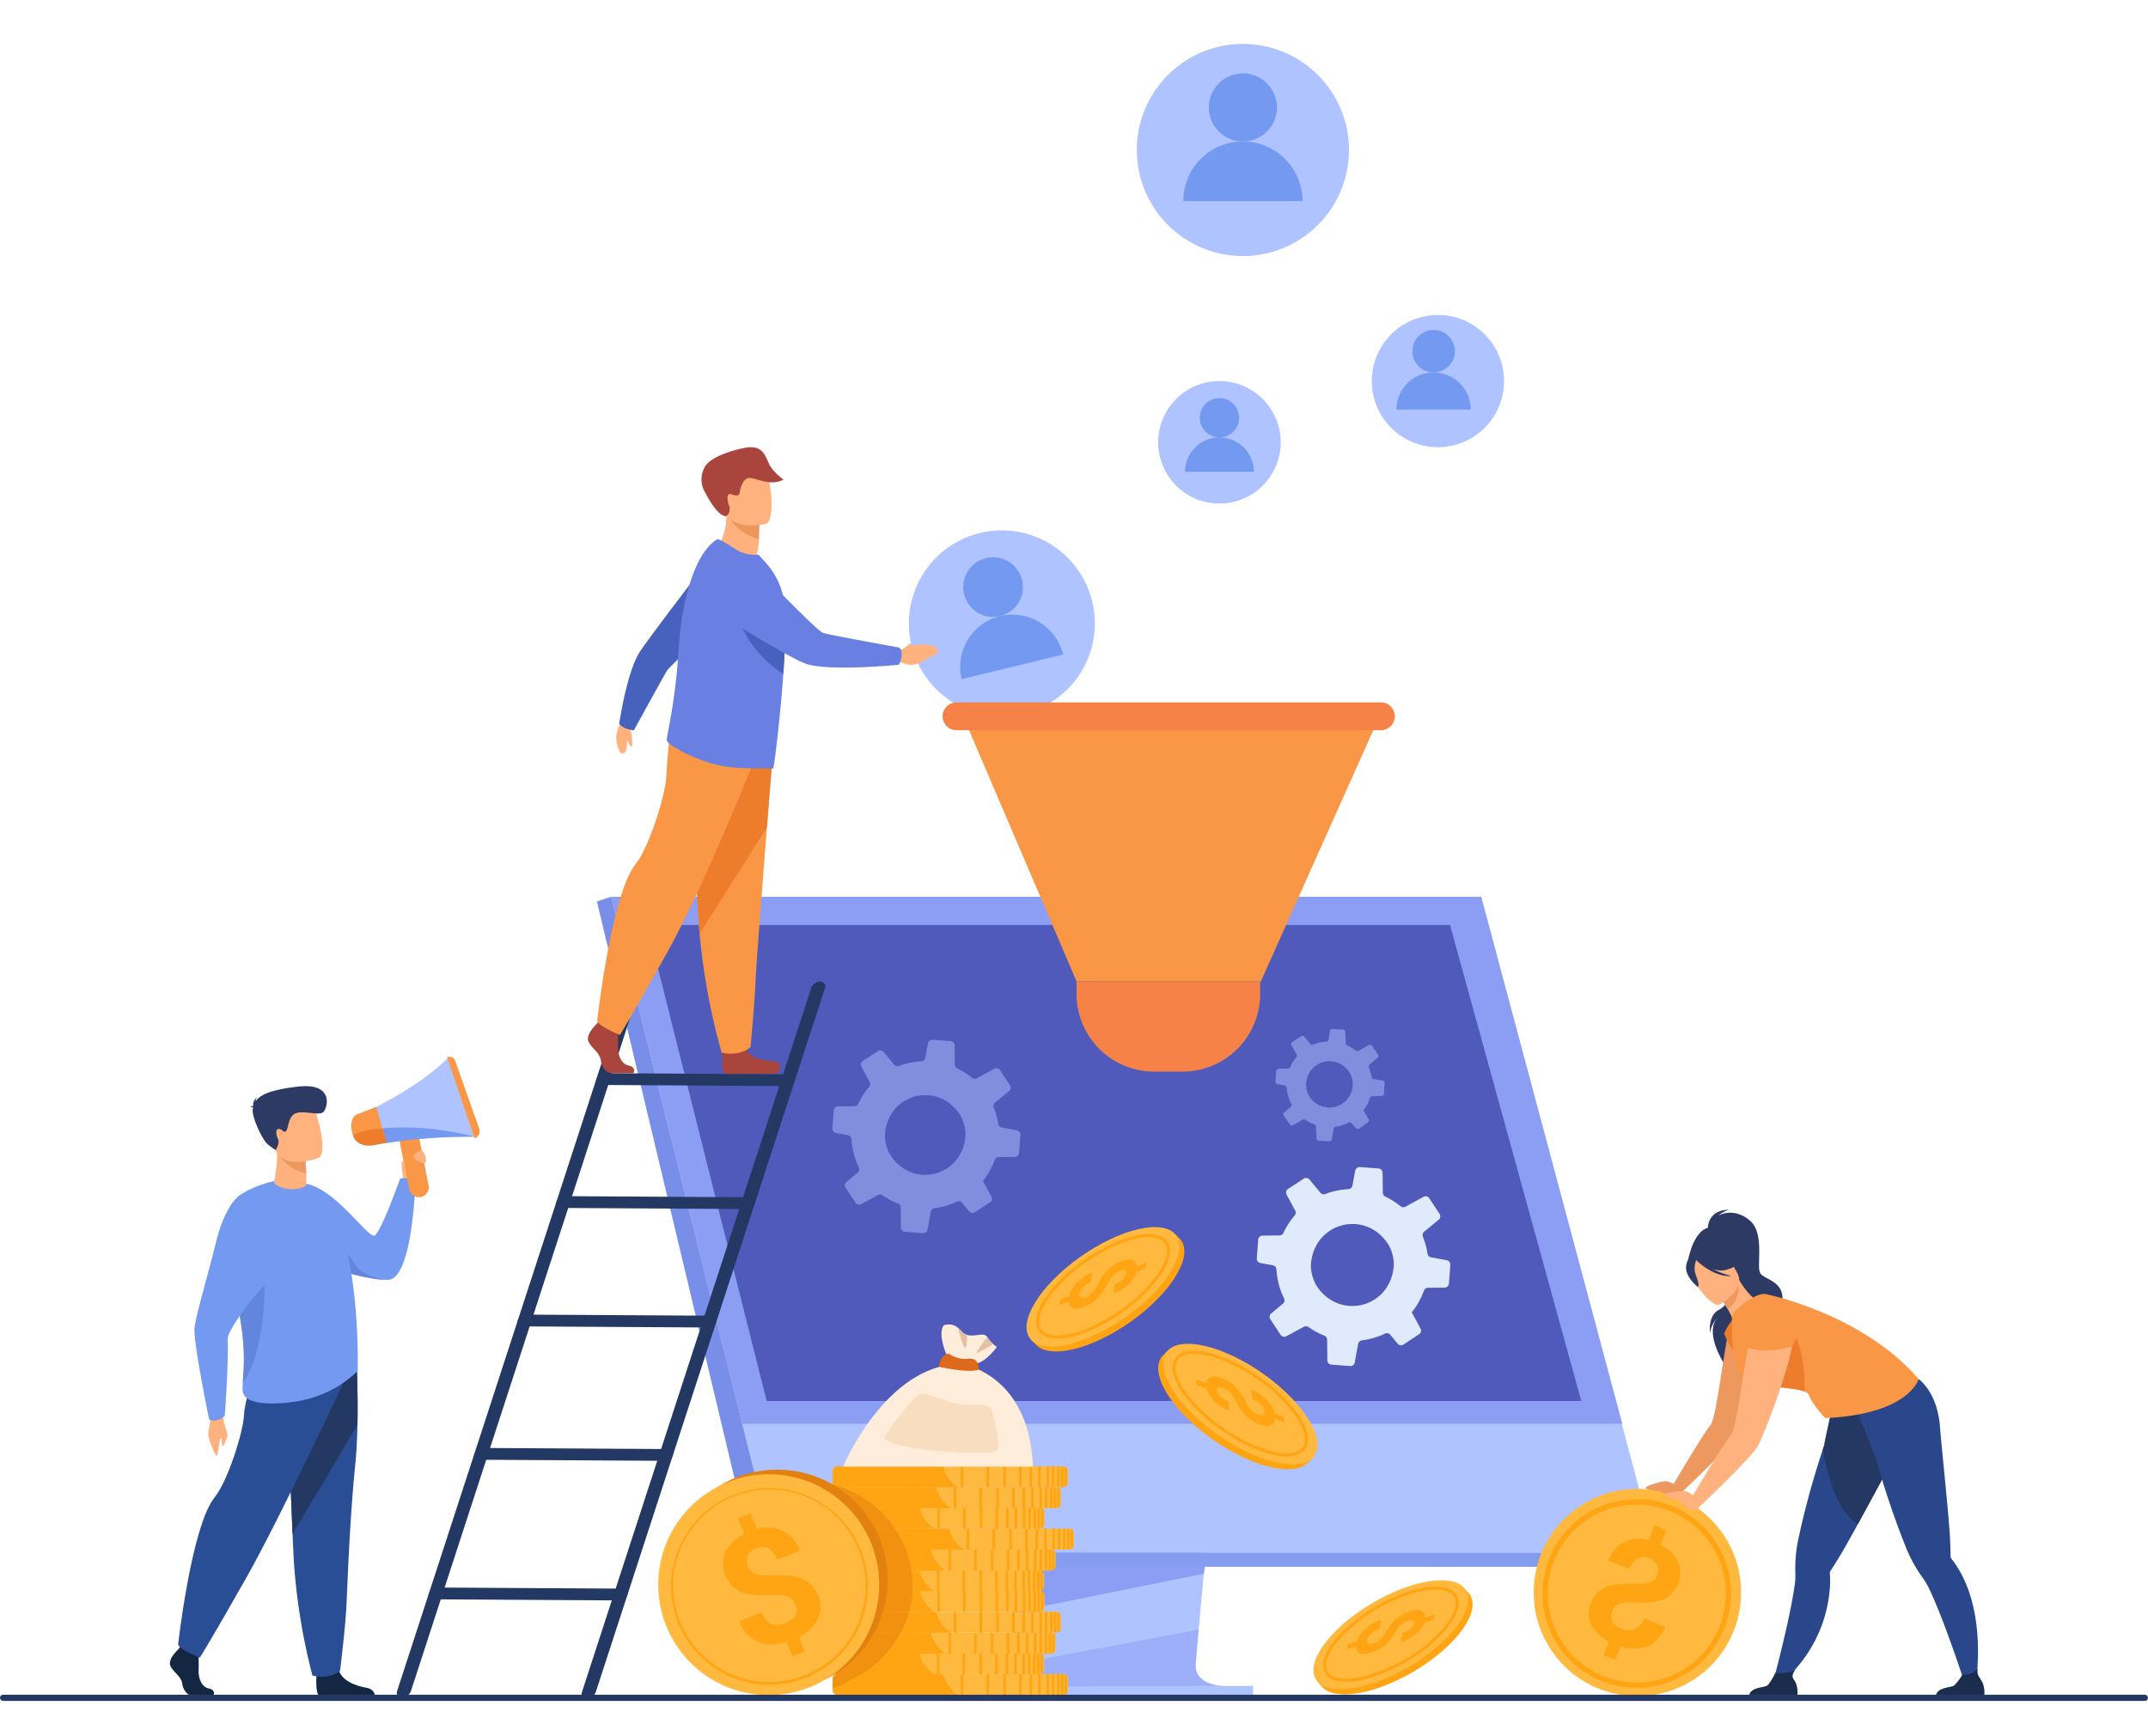 <svg xmlns="http://www.w3.org/2000/svg" width="608" height="491.542" viewBox="0 0 608 491.542">
  <g id="Grupo_107328" data-name="Grupo 107328" transform="translate(-172.712 8.317)">
    <g id="Grupo_107266" data-name="Grupo 107266" transform="translate(341.681 245.578)">
      <path id="Trazado_149557" data-name="Trazado 149557" d="M1350.323,1032.038l-11.841,140.79s-1.241,8.534,5.108,8.549c10.438.025,51.952,0,51.952,0s-7.856-1.776-7.76-5.773c.112-4.712,13.839-144.9,13.839-144.9Z" transform="translate(-1221.746 -955.364)" fill="#798ee8"/>
      <path id="Trazado_149558" data-name="Trazado 149558" d="M1409.964,1170.759c-2.053.006-42.244.074-52.408-.057-4.43-.055-5.207-3.938-5.243-6.452a12.555,12.555,0,0,1,.135-2.1l.308-3.659.785-9.327.693-8.24.891-10.589.75-8.937,8.413-100.041,51.3-1.331s-5.781,58.667-9.871,101.372c-.457,4.758-.891,9.321-1.293,13.579q-.2,2.04-.377,3.984c-.379,4.041-.726,7.751-1.027,11.027-.159,1.727-.306,3.331-.438,4.8-.522,5.759-.828,9.437-.832,10.136a5.887,5.887,0,0,0,.1,1.139C1402.689,1170.555,1409.193,1170.759,1409.964,1170.759Z" transform="translate(-1232.261 -947.304)" fill="#aec3ff"/>
      <path id="Trazado_149559" data-name="Trazado 149559" d="M878.655,723.208,907.5,839.061l3.949,15.866,13.433,53.961h249.568l-49.513-185.68Z" transform="translate(-874.658 -723.208)" fill="#aec3ff"/>
      <path id="Trazado_149560" data-name="Trazado 149560" d="M866.337,723.207l-4,1.333,44.908,188.378,5.315-4.03Z" transform="translate(-862.34 -723.207)" fill="#798ee8"/>
      <path id="Trazado_149561" data-name="Trazado 149561" d="M1045.627,1485.075h248.032l6.849-4.03H1050.941Z" transform="translate(-1000.719 -1295.364)" fill="#849def"/>
      <rect id="Rectángulo_35279" data-name="Rectángulo 35279" width="53.703" height="2.552" transform="translate(185.712 226.007) rotate(180)" fill="#aec3ff"/>
      <path id="Trazado_149562" data-name="Trazado 149562" d="M1408.107,1497.488l-.277,1.951-50.5,10.2.693-8.24.33-3.914Z" transform="translate(-1236.047 -1307.778)" fill="#8c9df4"/>
      <path id="Trazado_149563" data-name="Trazado 149563" d="M1409.969,1586.016c-2.053.006-42.244.074-52.408-.057-4.43-.055-5.207-3.938-5.243-6.452l50.266-9.457c-.522,5.759-.828,9.437-.832,10.136a5.906,5.906,0,0,0,.1,1.139C1402.693,1585.813,1409.2,1586.016,1409.969,1586.016Z" transform="translate(-1232.265 -1362.562)" fill="#8c9df4" opacity="0.5"/>
      <path id="Trazado_149564" data-name="Trazado 149564" d="M878.654,723.207h246.28l39.959,149.229H915.8Z" transform="translate(-874.657 -723.207)" fill="#8c9df4"/>
      <path id="Trazado_149565" data-name="Trazado 149565" d="M1184.709,890.6H954.116l-8.24-32.826-3.188-12.7-1.3-5.179-8.47-33.735-.437-1.756L928,786.574l-2-7.979-1.708-6.807-1.4-5.55-2.611-10.4h227.271l2.868,10.4,1.53,5.55,1.876,6.807,2.2,7.979,14.492,52.563v0l1.226,4.454.572,2.067,10,36.288Z" transform="translate(-906.088 -747.842)" fill="#505aba"/>
    </g>
    <g id="Grupo_107269" data-name="Grupo 107269" transform="translate(463.282 339.114)">
      <path id="Trazado_149566" data-name="Trazado 149566" d="M1407.023,1113.641a4.541,4.541,0,0,0-.6-.96h0l0,0a4.619,4.619,0,0,0-.588-.6l-.888-.9-.234.172c-4.543-2.224-13.926.134-23.417,6.33-11.471,7.489-18.835,17.8-16.711,23.281l-.323.239,1.276,1.271q.091.1.188.188l.036.036.011.008a5.221,5.221,0,0,0,1.1.768l.006,0h0c4.485,2.35,13.968.011,23.563-6.254C1402.126,1129.6,1409.55,1119.037,1407.023,1113.641Z" transform="translate(-1362.849 -1109.169)" fill="#ffa412"/>
      <path id="Trazado_149567" data-name="Trazado 149567" d="M1375.718,1112.114c11.685-7.629,23.207-9.439,25.733-4.043s-4.9,15.955-16.583,23.583-23.207,9.439-25.734,4.043S1364.033,1119.743,1375.718,1112.114Z" transform="translate(-1358.642 -1104.964)" fill="#ffb93e"/>
      <g id="Grupo_107267" data-name="Grupo 107267" transform="translate(2.696 1.965)">
        <path id="Trazado_149568" data-name="Trazado 149568" d="M1375.635,1142.559a9.321,9.321,0,0,1-2.572-.325,4.452,4.452,0,0,1-3.005-2.4c-1.054-2.3-.078-5.709,2.748-9.605a46.034,46.034,0,0,1,11.866-10.871h0c7.512-4.919,15.153-7.3,19.465-6.053a4.452,4.452,0,0,1,3.005,2.4c1.054,2.3.078,5.709-2.748,9.605a46.029,46.029,0,0,1-11.867,10.871C1386.34,1140.232,1380.065,1142.559,1375.635,1142.559Zm25.958-28.717c-4.237,0-10.461,2.313-16.451,6.235a45.157,45.157,0,0,0-11.642,10.657c-2.6,3.583-3.569,6.77-2.663,8.745a3.635,3.635,0,0,0,2.464,1.931,8.389,8.389,0,0,0,2.307.289c4.237,0,10.461-2.313,16.451-6.236a45.154,45.154,0,0,0,11.642-10.657c2.6-3.583,3.569-6.77,2.663-8.745a3.633,3.633,0,0,0-2.464-1.931A8.377,8.377,0,0,0,1401.593,1113.842Z" transform="translate(-1369.644 -1112.982)" fill="#ffa412"/>
      </g>
      <g id="Grupo_107268" data-name="Grupo 107268" transform="translate(9.338 9.174)">
        <path id="Trazado_149569" data-name="Trazado 149569" d="M1404.36,1152.935a6.2,6.2,0,0,0,.963-.521,4.59,4.59,0,0,0,.78-.662,6.154,6.154,0,0,0,.677-.87,11.52,11.52,0,0,0,.64-1.138q.565-1.119,1.158-2.09a12.675,12.675,0,0,1,1.328-1.8,10.711,10.711,0,0,1,1.677-1.523,11.539,11.539,0,0,1,2.206-1.249,8.078,8.078,0,0,1,1.972-.617,3.4,3.4,0,0,1,1.5.052,1.812,1.812,0,0,1,.977.677,2.3,2.3,0,0,1,.388,1.273l2.757-1.211-.144,1.484-2.8,1.228a6.317,6.317,0,0,1-.771,1.725,9.1,9.1,0,0,1-1.343,1.647,12.527,12.527,0,0,1-1.865,1.49,15.671,15.671,0,0,1-2.349,1.267l.26-2.681a7.888,7.888,0,0,0,2.357-1.475,2.63,2.63,0,0,0,.886-1.566,1,1,0,0,0-.1-.643.651.651,0,0,0-.428-.287,1.63,1.63,0,0,0-.687.027,4.705,4.705,0,0,0-.88.3,5.761,5.761,0,0,0-.872.472,4.28,4.28,0,0,0-.746.634,6.138,6.138,0,0,0-.677.875q-.327.5-.689,1.2-.589,1.121-1.189,2.09a12.923,12.923,0,0,1-1.34,1.8,10.883,10.883,0,0,1-1.683,1.526,11.475,11.475,0,0,1-2.192,1.243,8.134,8.134,0,0,1-2.01.63,3.313,3.313,0,0,1-1.487-.062,1.711,1.711,0,0,1-.944-.7,2.515,2.515,0,0,1-.368-1.29l-2.563,1.126.143-1.475,2.551-1.12a7.469,7.469,0,0,1,.646-1.71,8.521,8.521,0,0,1,1.238-1.765,11.791,11.791,0,0,1,1.922-1.7,14.74,14.74,0,0,1,2.686-1.5l-.26,2.681a9.011,9.011,0,0,0-1.543.842,5.749,5.749,0,0,0-1.024.889,3.321,3.321,0,0,0-.578.88,2.759,2.759,0,0,0-.221.812,1.232,1.232,0,0,0,.093.692.7.7,0,0,0,.411.348,1.381,1.381,0,0,0,.67.026A3.777,3.777,0,0,0,1404.36,1152.935Z" transform="translate(-1396.755 -1142.407)" fill="#ffa412"/>
      </g>
    </g>
    <g id="Grupo_107272" data-name="Grupo 107272" transform="translate(544.477 439.095)">
      <path id="Trazado_149570" data-name="Trazado 149570" d="M1738.205,1522.394a4.455,4.455,0,0,0-.518-.978h0l0,0a4.534,4.534,0,0,0-.528-.623l-.8-.94-.24.151c-4.256-2.5-13.555-.888-23.239,4.445-11.7,6.446-19.62,15.937-17.955,21.423l-.332.209,1.148,1.33c.055.067.111.133.17.2l.032.037.01.009a5.117,5.117,0,0,0,1.017.828l.006,0h0c4.191,2.614,13.586,1.031,23.376-4.361C1732.276,1537.554,1740.269,1527.827,1738.205,1522.394Z" transform="translate(-1693.476 -1517.424)" fill="#ffa412"/>
      <path id="Trazado_149571" data-name="Trazado 149571" d="M1708.21,1518.621c11.923-6.566,23.261-7.485,25.325-2.052s-5.93,15.161-17.853,21.727-23.262,7.485-25.325,2.052S1696.287,1525.187,1708.21,1518.621Z" transform="translate(-1690.032 -1513.026)" fill="#ffb93e"/>
      <g id="Grupo_107270" data-name="Grupo 107270" transform="translate(2.739 1.795)">
        <path id="Trazado_149572" data-name="Trazado 149572" d="M1706.706,1547.265a9.1,9.1,0,0,1-2.478-.5,4.341,4.341,0,0,1-2.748-2.551c-.857-2.312.341-5.558,3.375-9.142a44.9,44.9,0,0,1,12.336-9.706h0c7.666-4.235,15.271-5.988,19.375-4.465a4.344,4.344,0,0,1,2.748,2.551c.857,2.312-.342,5.558-3.375,9.142a44.891,44.891,0,0,1-12.336,9.706C1717.288,1545.784,1711.015,1547.588,1706.706,1547.265Zm27.347-26.034c-4.121-.31-10.344,1.485-16.457,4.862a44.057,44.057,0,0,0-12.1,9.514c-2.789,3.3-3.966,6.324-3.229,8.311a3.546,3.546,0,0,0,2.255,2.058,8.193,8.193,0,0,0,2.223.45c4.121.31,10.344-1.485,16.457-4.862a44.054,44.054,0,0,0,12.1-9.515c2.789-3.294,3.966-6.324,3.229-8.311a3.544,3.544,0,0,0-2.255-2.058A8.16,8.16,0,0,0,1734.053,1521.23Z" transform="translate(-1701.211 -1520.355)" fill="#ffa412"/>
      </g>
      <g id="Grupo_107271" data-name="Grupo 107271" transform="translate(9.56 8.426)">
        <path id="Trazado_149573" data-name="Trazado 149573" d="M1736.622,1556.784a6.082,6.082,0,0,0,.975-.436,4.449,4.449,0,0,0,.806-.587,6.029,6.029,0,0,0,.722-.8,11.224,11.224,0,0,0,.706-1.061q.631-1.046,1.28-1.948a12.363,12.363,0,0,1,1.423-1.654,10.436,10.436,0,0,1,1.742-1.358,11.225,11.225,0,0,1,2.236-1.053,7.889,7.889,0,0,1,1.963-.457,3.317,3.317,0,0,1,1.455.16,1.765,1.765,0,0,1,.9.729,2.245,2.245,0,0,1,.285,1.266l2.77-.976-.248,1.433-2.808.99a6.176,6.176,0,0,1-.876,1.621,8.842,8.842,0,0,1-1.427,1.5,12.217,12.217,0,0,1-1.923,1.313,15.356,15.356,0,0,1-2.377,1.061l.448-2.589a7.705,7.705,0,0,0,2.4-1.263,2.564,2.564,0,0,0,.976-1.459.98.98,0,0,0-.055-.632.635.635,0,0,0-.4-.311,1.593,1.593,0,0,0-.671-.024,4.6,4.6,0,0,0-.878.225,5.629,5.629,0,0,0-.882.395,4.171,4.171,0,0,0-.772.563,5.991,5.991,0,0,0-.722.8q-.354.466-.758,1.113-.656,1.047-1.309,1.946a12.638,12.638,0,0,1-1.435,1.654,10.623,10.623,0,0,1-1.749,1.361,11.187,11.187,0,0,1-2.224,1.049,7.907,7.907,0,0,1-2,.465,3.226,3.226,0,0,1-1.441-.169,1.668,1.668,0,0,1-.867-.75,2.451,2.451,0,0,1-.264-1.282l-2.576.908.247-1.424,2.563-.9a7.277,7.277,0,0,1,.754-1.616,8.305,8.305,0,0,1,1.333-1.626,11.52,11.52,0,0,1,1.993-1.51,14.386,14.386,0,0,1,2.722-1.262l-.449,2.589a8.792,8.792,0,0,0-1.562.706,5.612,5.612,0,0,0-1.061.79,3.246,3.246,0,0,0-.627.814,2.7,2.7,0,0,0-.274.774,1.2,1.2,0,0,0,.04.68.686.686,0,0,0,.374.369,1.347,1.347,0,0,0,.65.073A3.648,3.648,0,0,0,1736.622,1556.784Z" transform="translate(-1729.051 -1547.417)" fill="#ffa412"/>
      </g>
    </g>
    <g id="Grupo_107275" data-name="Grupo 107275" transform="translate(500.542 372.15)">
      <path id="Trazado_149574" data-name="Trazado 149574" d="M1511.212,1248.559a4.612,4.612,0,0,1,.611-.969h0l0,0a4.7,4.7,0,0,1,.594-.6l.9-.909.236.174c4.587-2.246,14.061.135,23.644,6.391,11.582,7.561,19.017,17.973,16.873,23.507l.327.241-1.288,1.284q-.092.1-.19.189l-.036.036-.011.008a5.279,5.279,0,0,1-1.114.775l-.007,0h0c-4.529,2.373-14.1.01-23.791-6.314C1516.157,1264.668,1508.661,1254.007,1511.212,1248.559Z" transform="translate(-1510.714 -1244.043)" fill="#ffa412"/>
      <path id="Trazado_149575" data-name="Trazado 149575" d="M1542.819,1247.017c-11.8-7.7-23.432-9.531-25.983-4.083s4.945,16.11,16.744,23.813,23.431,9.531,25.983,4.082S1554.617,1254.72,1542.819,1247.017Z" transform="translate(-1514.96 -1239.797)" fill="#ffb93e"/>
      <g id="Grupo_107273" data-name="Grupo 107273" transform="translate(4.1 1.984)">
        <path id="Trazado_149576" data-name="Trazado 149576" d="M1542.621,1271.318a46.465,46.465,0,0,1-11.981-10.976c-2.853-3.934-3.839-7.379-2.775-9.7a4.5,4.5,0,0,1,3.035-2.42c4.354-1.254,12.068,1.145,19.653,6.112h0a46.471,46.471,0,0,1,11.982,10.976c2.854,3.934,3.839,7.379,2.775,9.7a4.5,4.5,0,0,1-3.034,2.421,9.4,9.4,0,0,1-2.6.328C1555.2,1277.758,1548.869,1275.409,1542.621,1271.318Zm-11.482-22.263a3.67,3.67,0,0,0-2.488,1.949c-.915,1.994.066,5.212,2.689,8.829a45.6,45.6,0,0,0,11.755,10.76c6.048,3.96,12.332,6.3,16.61,6.3a8.474,8.474,0,0,0,2.329-.291,3.672,3.672,0,0,0,2.488-1.95c.914-1.994-.066-5.212-2.689-8.829a45.606,45.606,0,0,0-11.755-10.76c-6.048-3.96-12.332-6.3-16.61-6.3A8.455,8.455,0,0,0,1531.139,1249.055Z" transform="translate(-1527.447 -1247.894)" fill="#ffa412"/>
      </g>
      <g id="Grupo_107274" data-name="Grupo 107274" transform="translate(10.807 9.263)">
        <path id="Trazado_149577" data-name="Trazado 149577" d="M1572.886,1288.513a1.393,1.393,0,0,0,.676-.026.708.708,0,0,0,.414-.352,1.24,1.24,0,0,0,.094-.7,2.794,2.794,0,0,0-.223-.819,3.357,3.357,0,0,0-.584-.889,5.8,5.8,0,0,0-1.034-.9,9.076,9.076,0,0,0-1.558-.851l-.262-2.707a14.887,14.887,0,0,1,2.712,1.515,11.92,11.92,0,0,1,1.94,1.713,8.588,8.588,0,0,1,1.25,1.783,7.5,7.5,0,0,1,.653,1.726l2.575,1.132.145,1.489-2.589-1.137a2.539,2.539,0,0,1-.372,1.3,1.725,1.725,0,0,1-.953.707,3.342,3.342,0,0,1-1.5.063,8.192,8.192,0,0,1-2.029-.636,11.6,11.6,0,0,1-2.214-1.255,11,11,0,0,1-1.7-1.54,13.061,13.061,0,0,1-1.353-1.819q-.606-.979-1.2-2.11-.366-.7-.7-1.207a6.14,6.14,0,0,0-.683-.883,4.319,4.319,0,0,0-.753-.641,5.788,5.788,0,0,0-.88-.476,4.771,4.771,0,0,0-.888-.3,1.644,1.644,0,0,0-.694-.027.656.656,0,0,0-.432.29,1.013,1.013,0,0,0-.106.649,2.654,2.654,0,0,0,.894,1.581,7.958,7.958,0,0,0,2.38,1.489l.262,2.707a15.853,15.853,0,0,1-2.372-1.28,12.649,12.649,0,0,1-1.883-1.5,9.181,9.181,0,0,1-1.357-1.663,6.388,6.388,0,0,1-.779-1.742l-2.822-1.24-.146-1.5,2.784,1.223a2.324,2.324,0,0,1,.392-1.285,1.828,1.828,0,0,1,.986-.683,3.43,3.43,0,0,1,1.514-.052,8.143,8.143,0,0,1,1.991.623,11.655,11.655,0,0,1,2.227,1.261,10.789,10.789,0,0,1,1.693,1.538,12.774,12.774,0,0,1,1.341,1.818q.6.981,1.169,2.11a11.585,11.585,0,0,0,.647,1.15,6.215,6.215,0,0,0,.683.879,4.648,4.648,0,0,0,.787.669,6.288,6.288,0,0,0,.973.526A3.789,3.789,0,0,0,1572.886,1288.513Z" transform="translate(-1554.82 -1277.604)" fill="#ffa412"/>
      </g>
    </g>
    <g id="Grupo_107304" data-name="Grupo 107304" transform="translate(348.504 366.673)">
      <g id="Grupo_107300" data-name="Grupo 107300" transform="translate(53.116)">
        <g id="Grupo_107298" data-name="Grupo 107298" transform="translate(0 40.166)">
          <g id="Grupo_107277" data-name="Grupo 107277" transform="translate(6.792 58.821)">
            <path id="Trazado_149578" data-name="Trazado 149578" d="M1201.317,1622.74v3.351a1.142,1.142,0,0,1-.264.72,1.536,1.536,0,0,1-.721.483,1.48,1.48,0,0,1-.282.067,1.754,1.754,0,0,1-.272.02h-63.541a1.488,1.488,0,0,1-1.522-1.1,1.266,1.266,0,0,1-.014-.128c0-.022,0-.044,0-.065v-3.351c0-.022,0-.044,0-.066a1.258,1.258,0,0,1,.014-.127,1.488,1.488,0,0,1,1.522-1.1h63.541a1.8,1.8,0,0,1,.272.02,1.7,1.7,0,0,1,.282.068,1.534,1.534,0,0,1,.721.482A1.143,1.143,0,0,1,1201.317,1622.74Z" transform="translate(-1134.699 -1621.449)" fill="#ffb93e"/>
            <path id="Trazado_149579" data-name="Trazado 149579" d="M1170.115,1627.38h-34.042a1.363,1.363,0,0,1-1.321-.956,1.116,1.116,0,0,1-.037-.142,1.266,1.266,0,0,1-.014-.128c0-.022,0-.044,0-.065v-3.351c0-.022,0-.044,0-.066a1.258,1.258,0,0,1,.014-.127,1.109,1.109,0,0,1,.037-.142,1.363,1.363,0,0,1,1.321-.956h29.862A10.393,10.393,0,0,0,1170.115,1627.38Z" transform="translate(-1134.699 -1621.449)" fill="#ffa412"/>
            <g id="Grupo_107276" data-name="Grupo 107276" transform="translate(23.348)">
              <rect id="Rectángulo_35280" data-name="Rectángulo 35280" width="0.722" height="5.932" transform="translate(34.816 0)" fill="#ffa412"/>
              <rect id="Rectángulo_35281" data-name="Rectángulo 35281" width="0.722" height="5.932" transform="translate(32.371 0)" fill="#ffa412"/>
              <rect id="Rectángulo_35282" data-name="Rectángulo 35282" width="0.722" height="5.932" transform="translate(29.44 0)" fill="#ffa412"/>
              <rect id="Rectángulo_35283" data-name="Rectángulo 35283" width="0.722" height="5.932" transform="translate(24.946 0)" fill="#ffa412"/>
              <rect id="Rectángulo_35284" data-name="Rectángulo 35284" width="0.722" height="5.932" transform="translate(20.195 0)" fill="#ffa412"/>
              <rect id="Rectángulo_35285" data-name="Rectángulo 35285" width="0.722" height="5.932" transform="translate(12.911 0)" fill="#ffa412"/>
              <rect id="Rectángulo_35286" data-name="Rectángulo 35286" width="0.722" height="5.932" transform="translate(6.09 0)" fill="#ffa412"/>
              <rect id="Rectángulo_35287" data-name="Rectángulo 35287" width="0.722" height="5.932" transform="translate(0 0)" fill="#ffa412"/>
              <rect id="Rectángulo_35288" data-name="Rectángulo 35288" width="0.722" height="5.932" transform="translate(37.143 0)" fill="#ffa412"/>
              <rect id="Rectángulo_35289" data-name="Rectángulo 35289" width="0.722" height="5.932" transform="translate(38.68 0)" fill="#ffa412"/>
              <rect id="Rectángulo_35290" data-name="Rectángulo 35290" width="0.722" height="5.932" transform="translate(40.165 0)" fill="#ffa412"/>
              <path id="Trazado_149580" data-name="Trazado 149580" d="M1399.2,1621.47v5.89a1.765,1.765,0,0,1-.271.021h-.451v-5.932h.451A1.765,1.765,0,0,1,1399.2,1621.47Z" transform="translate(-1357.195 -1621.449)" fill="#ffa412"/>
              <path id="Trazado_149581" data-name="Trazado 149581" d="M1403.294,1622.287v4.792a1.53,1.53,0,0,1-.722.483V1621.8A1.533,1.533,0,0,1,1403.294,1622.287Z" transform="translate(-1360.287 -1621.717)" fill="#ffa412"/>
            </g>
          </g>
          <g id="Grupo_107279" data-name="Grupo 107279" transform="translate(0 52.888)">
            <path id="Trazado_149582" data-name="Trazado 149582" d="M1173.593,1598.527v3.349a1.151,1.151,0,0,1-.262.723,1.565,1.565,0,0,1-.145.153,1.593,1.593,0,0,1-.578.329,1.556,1.556,0,0,1-.282.065,1.692,1.692,0,0,1-.27.022h-63.543a1.488,1.488,0,0,1-1.52-1.1c-.006-.042-.012-.083-.014-.125,0-.021,0-.044,0-.067v-3.349c0-.022,0-.046,0-.067,0-.042.008-.083.014-.125a1.488,1.488,0,0,1,1.52-1.1h63.543a1.19,1.19,0,0,1,.121.006.353.353,0,0,1,.044,0,.006.006,0,0,1,.008,0,.274.274,0,0,1,.058.006l.039.006a1.62,1.62,0,0,1,.282.065c.054.018.105.038.155.059h0l.1.048.056.032a.505.505,0,0,1,.051.032,1.151,1.151,0,0,1,.187.137c.02.016.036.034.054.05s.021.02.031.03a.122.122,0,0,1,.016.018l.014.014a.573.573,0,0,1,.057.065A1.146,1.146,0,0,1,1173.593,1598.527Z" transform="translate(-1106.977 -1597.235)" fill="#ffb93e"/>
            <path id="Trazado_149583" data-name="Trazado 149583" d="M1142.391,1603.168h-34.043a1.362,1.362,0,0,1-1.319-.958,1.149,1.149,0,0,1-.037-.142c-.006-.042-.012-.083-.014-.125,0-.021,0-.044,0-.067v-3.349c0-.022,0-.046,0-.067,0-.042.008-.083.014-.125a1.16,1.16,0,0,1,.037-.142,1.362,1.362,0,0,1,1.319-.958h29.862c.012.05.026.1.042.147A10.373,10.373,0,0,0,1142.391,1603.168Z" transform="translate(-1106.977 -1597.235)" fill="#ffa412"/>
            <g id="Grupo_107278" data-name="Grupo 107278" transform="translate(23.346 0)">
              <rect id="Rectángulo_35291" data-name="Rectángulo 35291" width="0.722" height="5.932" transform="translate(34.816 0)" fill="#ffa412"/>
              <rect id="Rectángulo_35292" data-name="Rectángulo 35292" width="0.722" height="5.932" transform="translate(32.372 0)" fill="#ffa412"/>
              <rect id="Rectángulo_35293" data-name="Rectángulo 35293" width="0.722" height="5.932" transform="translate(29.44 0)" fill="#ffa412"/>
              <rect id="Rectángulo_35294" data-name="Rectángulo 35294" width="0.722" height="5.932" transform="translate(24.947 0)" fill="#ffa412"/>
              <rect id="Rectángulo_35295" data-name="Rectángulo 35295" width="0.722" height="5.932" transform="translate(20.195 0)" fill="#ffa412"/>
              <rect id="Rectángulo_35296" data-name="Rectángulo 35296" width="0.722" height="5.932" transform="translate(12.911 0)" fill="#ffa412"/>
              <rect id="Rectángulo_35297" data-name="Rectángulo 35297" width="0.722" height="5.932" transform="translate(6.09 0)" fill="#ffa412"/>
              <rect id="Rectángulo_35298" data-name="Rectángulo 35298" width="0.722" height="5.932" transform="translate(0 0)" fill="#ffa412"/>
              <rect id="Rectángulo_35299" data-name="Rectángulo 35299" width="0.722" height="5.932" transform="translate(37.143 0)" fill="#ffa412"/>
              <rect id="Rectángulo_35300" data-name="Rectángulo 35300" width="0.722" height="5.932" transform="translate(38.68 0)" fill="#ffa412"/>
              <rect id="Rectángulo_35301" data-name="Rectángulo 35301" width="0.722" height="5.932" transform="translate(40.165 0)" fill="#ffa412"/>
              <path id="Trazado_149584" data-name="Trazado 149584" d="M1371.47,1597.257v5.891a1.765,1.765,0,0,1-.271.021h-.451v-5.932h.451A1.829,1.829,0,0,1,1371.47,1597.257Z" transform="translate(-1329.466 -1597.236)" fill="#ffa412"/>
              <path id="Trazado_149585" data-name="Trazado 149585" d="M1375.566,1598.076v4.792a1.532,1.532,0,0,1-.721.483v-5.758A1.527,1.527,0,0,1,1375.566,1598.076Z" transform="translate(-1332.559 -1597.505)" fill="#ffa412"/>
            </g>
          </g>
          <g id="Grupo_107281" data-name="Grupo 107281" transform="translate(3.283 47.103)">
            <path id="Trazado_149586" data-name="Trazado 149586" d="M1186.993,1574.917v3.35a1.144,1.144,0,0,1-.264.721,1.521,1.521,0,0,1-.721.482,1.868,1.868,0,0,1-.282.068,2.027,2.027,0,0,1-.27.02h-63.544a1.769,1.769,0,0,1-.708-.147,1.341,1.341,0,0,1-.81-.937c-.006-.028-.008-.055-.012-.083a.5.5,0,0,1,0-.057c0-.022,0-.044,0-.065v-3.35c0-.022,0-.044,0-.066a.857.857,0,0,1,.014-.125,1.486,1.486,0,0,1,1.52-1.1h63.544a1.716,1.716,0,0,1,.27.02,1.611,1.611,0,0,1,.282.066,1.536,1.536,0,0,1,.721.484A1.144,1.144,0,0,1,1186.993,1574.917Z" transform="translate(-1120.377 -1573.626)" fill="#ffb93e"/>
            <path id="Trazado_149587" data-name="Trazado 149587" d="M1155.791,1579.558h-34.043a1.423,1.423,0,0,1-.631-.147,1.3,1.3,0,0,1-.723-.937c-.006-.028-.008-.055-.012-.083a.5.5,0,0,1,0-.057c0-.022,0-.044,0-.065v-3.35c0-.022,0-.044,0-.066a.857.857,0,0,1,.014-.125,1.117,1.117,0,0,1,.036-.138,1.359,1.359,0,0,1,1.32-.962h29.862a10.411,10.411,0,0,0,3.972,5.784C1155.65,1579.461,1155.719,1579.51,1155.791,1579.558Z" transform="translate(-1120.377 -1573.626)" fill="#ffa412"/>
            <g id="Grupo_107280" data-name="Grupo 107280" transform="translate(23.346)">
              <rect id="Rectángulo_35302" data-name="Rectángulo 35302" width="0.722" height="5.932" transform="translate(34.816 0)" fill="#ffa412"/>
              <rect id="Rectángulo_35303" data-name="Rectángulo 35303" width="0.722" height="5.932" transform="translate(32.372 0)" fill="#ffa412"/>
              <rect id="Rectángulo_35304" data-name="Rectángulo 35304" width="0.722" height="5.932" transform="translate(29.44 0)" fill="#ffa412"/>
              <rect id="Rectángulo_35305" data-name="Rectángulo 35305" width="0.722" height="5.932" transform="translate(24.947 0)" fill="#ffa412"/>
              <rect id="Rectángulo_35306" data-name="Rectángulo 35306" width="0.722" height="5.932" transform="translate(20.195 0)" fill="#ffa412"/>
              <rect id="Rectángulo_35307" data-name="Rectángulo 35307" width="0.722" height="5.932" transform="translate(12.911 0)" fill="#ffa412"/>
              <rect id="Rectángulo_35308" data-name="Rectángulo 35308" width="0.722" height="5.932" transform="translate(6.09 0)" fill="#ffa412"/>
              <rect id="Rectángulo_35309" data-name="Rectángulo 35309" width="0.722" height="5.932" transform="translate(0 0)" fill="#ffa412"/>
              <rect id="Rectángulo_35310" data-name="Rectángulo 35310" width="0.722" height="5.932" transform="translate(37.143 0)" fill="#ffa412"/>
              <rect id="Rectángulo_35311" data-name="Rectángulo 35311" width="0.722" height="5.932" transform="translate(38.681 0)" fill="#ffa412"/>
              <rect id="Rectángulo_35312" data-name="Rectángulo 35312" width="0.722" height="5.932" transform="translate(40.165 0)" fill="#ffa412"/>
              <path id="Trazado_149588" data-name="Trazado 149588" d="M1384.87,1573.644v5.891a1.8,1.8,0,0,1-.271.021h-.451v-5.932h.451A1.771,1.771,0,0,1,1384.87,1573.644Z" transform="translate(-1342.866 -1573.623)" fill="#ffa412"/>
              <path id="Trazado_149589" data-name="Trazado 149589" d="M1388.966,1574.461v4.792a1.528,1.528,0,0,1-.722.483v-5.758A1.534,1.534,0,0,1,1388.966,1574.461Z" transform="translate(-1345.958 -1573.891)" fill="#ffa412"/>
            </g>
          </g>
          <g id="Grupo_107283" data-name="Grupo 107283" transform="translate(4.805 41.171)">
            <path id="Trazado_149590" data-name="Trazado 149590" d="M1193.206,1550.7v3.349a1.14,1.14,0,0,1-.264.721c-.022.027-.046.054-.07.079a1.486,1.486,0,0,1-.439.319,1.814,1.814,0,0,1-.212.085,1.652,1.652,0,0,1-.282.065c-.044.006-.087.012-.133.016s-.093.006-.139.006h-63.541a1.489,1.489,0,0,1-1.523-1.1c-.006-.042-.012-.083-.014-.125v-3.484a1.418,1.418,0,0,1,1.354-1.215c.06-.006.121-.01.183-.01h63.541c.046,0,.093,0,.139.006s.089.008.133.016a1.663,1.663,0,0,1,.282.065,1.534,1.534,0,0,1,.721.482A1.145,1.145,0,0,1,1193.206,1550.7Z" transform="translate(-1126.59 -1549.411)" fill="#ffb93e"/>
            <path id="Trazado_149591" data-name="Trazado 149591" d="M1162,1555.344h-34.042a1.364,1.364,0,0,1-1.321-.958,1.072,1.072,0,0,1-.037-.142c-.006-.042-.012-.083-.014-.125v-3.484a1.335,1.335,0,0,1,1.209-1.215,1.486,1.486,0,0,1,.163-.01h29.862s0,.006,0,.01A10.4,10.4,0,0,0,1162,1555.344Z" transform="translate(-1126.59 -1549.411)" fill="#ffa412"/>
            <g id="Grupo_107282" data-name="Grupo 107282" transform="translate(23.346)">
              <rect id="Rectángulo_35313" data-name="Rectángulo 35313" width="0.722" height="5.932" transform="translate(34.816 0.001)" fill="#ffa412"/>
              <rect id="Rectángulo_35314" data-name="Rectángulo 35314" width="0.722" height="5.932" transform="translate(32.372 0.001)" fill="#ffa412"/>
              <rect id="Rectángulo_35315" data-name="Rectángulo 35315" width="0.722" height="5.932" transform="translate(29.44 0.001)" fill="#ffa412"/>
              <rect id="Rectángulo_35316" data-name="Rectángulo 35316" width="0.722" height="5.932" transform="translate(24.946 0.001)" fill="#ffa412"/>
              <rect id="Rectángulo_35317" data-name="Rectángulo 35317" width="0.722" height="5.932" transform="translate(20.195 0.001)" fill="#ffa412"/>
              <rect id="Rectángulo_35318" data-name="Rectángulo 35318" width="0.722" height="5.932" transform="translate(12.911 0.001)" fill="#ffa412"/>
              <rect id="Rectángulo_35319" data-name="Rectángulo 35319" width="0.722" height="5.932" transform="translate(6.09 0.001)" fill="#ffa412"/>
              <rect id="Rectángulo_35320" data-name="Rectángulo 35320" width="0.722" height="5.932" transform="translate(0 0.001)" fill="#ffa412"/>
              <rect id="Rectángulo_35321" data-name="Rectángulo 35321" width="0.722" height="5.932" transform="translate(37.143 0.001)" fill="#ffa412"/>
              <rect id="Rectángulo_35322" data-name="Rectángulo 35322" width="0.722" height="5.932" transform="translate(38.68 0.001)" fill="#ffa412"/>
              <rect id="Rectángulo_35323" data-name="Rectángulo 35323" width="0.722" height="5.932" transform="translate(40.165 0.001)" fill="#ffa412"/>
              <path id="Trazado_149592" data-name="Trazado 149592" d="M1391.082,1549.432v5.891a1.756,1.756,0,0,1-.271.021h-.451v-5.932h.451A1.756,1.756,0,0,1,1391.082,1549.432Z" transform="translate(-1349.078 -1549.411)" fill="#ffa412"/>
              <path id="Trazado_149593" data-name="Trazado 149593" d="M1395.178,1550.25v4.792a1.531,1.531,0,0,1-.722.483v-5.758A1.532,1.532,0,0,1,1395.178,1550.25Z" transform="translate(-1352.171 -1549.679)" fill="#ffa412"/>
            </g>
          </g>
          <g id="Grupo_107285" data-name="Grupo 107285" transform="translate(0.133 35.248)">
            <path id="Trazado_149594" data-name="Trazado 149594" d="M1174.136,1526.529v3.349a1.133,1.133,0,0,1-.262.72,1.517,1.517,0,0,1-.722.485,1.654,1.654,0,0,1-.28.065.675.675,0,0,1-.089.012h-.012a.348.348,0,0,1-.047,0l-.042,0-.082,0h-63.541a1.453,1.453,0,0,1-1.537-1.225c0-.022,0-.044,0-.067v-3.349c0-.022,0-.046,0-.068a.488.488,0,0,1,0-.053,1.392,1.392,0,0,1,1.153-1.13.384.384,0,0,1,.046-.01,1.831,1.831,0,0,1,.334-.031H1172.6c.048,0,.091,0,.137.006l.058.006h.006c.024,0,.048.006.071.01a1.643,1.643,0,0,1,.28.066,1.513,1.513,0,0,1,.722.484A1.134,1.134,0,0,1,1174.136,1526.529Z" transform="translate(-1107.52 -1525.237)" fill="#ffb93e"/>
            <path id="Trazado_149595" data-name="Trazado 149595" d="M1142.934,1531.17h-34.041a1.345,1.345,0,0,1-1.372-1.225c0-.022,0-.044,0-.067v-3.349c0-.022,0-.046,0-.068a.488.488,0,0,1,0-.053,1.324,1.324,0,0,1,1.066-1.138.269.269,0,0,1,.057-.012,1.438,1.438,0,0,1,.244-.022h29.86c0,.016.008.028.012.043a10.4,10.4,0,0,0,4.155,5.879S1142.93,1531.166,1142.934,1531.17Z" transform="translate(-1107.52 -1525.237)" fill="#ffa412"/>
            <g id="Grupo_107284" data-name="Grupo 107284" transform="translate(23.347 0)">
              <rect id="Rectángulo_35324" data-name="Rectángulo 35324" width="0.722" height="5.932" transform="translate(34.816 0)" fill="#ffa412"/>
              <rect id="Rectángulo_35325" data-name="Rectángulo 35325" width="0.722" height="5.932" transform="translate(32.372 0)" fill="#ffa412"/>
              <rect id="Rectángulo_35326" data-name="Rectángulo 35326" width="0.722" height="5.932" transform="translate(29.44 0)" fill="#ffa412"/>
              <rect id="Rectángulo_35327" data-name="Rectángulo 35327" width="0.722" height="5.932" transform="translate(24.946 0)" fill="#ffa412"/>
              <rect id="Rectángulo_35328" data-name="Rectángulo 35328" width="0.722" height="5.932" transform="translate(20.195 0)" fill="#ffa412"/>
              <rect id="Rectángulo_35329" data-name="Rectángulo 35329" width="0.722" height="5.932" transform="translate(12.911 0)" fill="#ffa412"/>
              <rect id="Rectángulo_35330" data-name="Rectángulo 35330" width="0.722" height="5.932" transform="translate(6.09 0)" fill="#ffa412"/>
              <rect id="Rectángulo_35331" data-name="Rectángulo 35331" width="0.722" height="5.932" transform="translate(0 0)" fill="#ffa412"/>
              <rect id="Rectángulo_35332" data-name="Rectángulo 35332" width="0.722" height="5.932" transform="translate(37.143 0)" fill="#ffa412"/>
              <rect id="Rectángulo_35333" data-name="Rectángulo 35333" width="0.722" height="5.932" transform="translate(38.68 0)" fill="#ffa412"/>
              <rect id="Rectángulo_35334" data-name="Rectángulo 35334" width="0.722" height="5.932" transform="translate(40.165 0)" fill="#ffa412"/>
              <path id="Trazado_149596" data-name="Trazado 149596" d="M1372.015,1525.259v5.891a1.779,1.779,0,0,1-.271.021h-.451v-5.932h.451A1.827,1.827,0,0,1,1372.015,1525.259Z" transform="translate(-1330.011 -1525.238)" fill="#ffa412"/>
              <path id="Trazado_149597" data-name="Trazado 149597" d="M1376.111,1526.078v4.792a1.531,1.531,0,0,1-.721.483v-5.758A1.529,1.529,0,0,1,1376.111,1526.078Z" transform="translate(-1333.104 -1525.507)" fill="#ffa412"/>
            </g>
          </g>
          <g id="Grupo_107287" data-name="Grupo 107287" transform="translate(0 29.358)">
            <path id="Trazado_149598" data-name="Trazado 149598" d="M1173.593,1502.491v3.349a1.147,1.147,0,0,1-.262.72,1.79,1.79,0,0,1-.145.155,1.591,1.591,0,0,1-.578.329,1.752,1.752,0,0,1-.219.056h-.006a.584.584,0,0,1-.058.01,1.706,1.706,0,0,1-.27.022h-63.543a1.671,1.671,0,0,1-.2-.012c-.026,0-.051-.006-.075-.01a1.429,1.429,0,0,1-1.249-1.092,1.066,1.066,0,0,1-.012-.111c0-.024,0-.046,0-.067v-3.349c0-.024,0-.046,0-.068,0-.042.008-.084.014-.125a1.488,1.488,0,0,1,1.52-1.1h63.543c.04,0,.081,0,.121,0l.016,0h.036l.058.008a.128.128,0,0,1,.039.006,1.631,1.631,0,0,1,.282.066c.054.018.105.038.155.06h0a1.538,1.538,0,0,1,.508.357c.02.022.04.043.057.065A1.153,1.153,0,0,1,1173.593,1502.491Z" transform="translate(-1106.977 -1501.199)" fill="#ffb93e"/>
            <path id="Trazado_149599" data-name="Trazado 149599" d="M1142.391,1507.132h-34.043l-.079,0-.087-.008a1.343,1.343,0,0,1-1.191-1.1,1.066,1.066,0,0,1-.012-.111c0-.024,0-.046,0-.067v-3.349c0-.024,0-.046,0-.068,0-.042.008-.084.014-.125a1.149,1.149,0,0,1,.037-.142,1.362,1.362,0,0,1,1.319-.958h29.862c.012.05.026.1.042.147a10.377,10.377,0,0,0,4.077,5.742C1142.349,1507.1,1142.371,1507.116,1142.391,1507.132Z" transform="translate(-1106.977 -1501.199)" fill="#ffa412"/>
            <g id="Grupo_107286" data-name="Grupo 107286" transform="translate(23.346 0.001)">
              <rect id="Rectángulo_35335" data-name="Rectángulo 35335" width="0.722" height="5.932" transform="translate(34.816 0)" fill="#ffa412"/>
              <rect id="Rectángulo_35336" data-name="Rectángulo 35336" width="0.722" height="5.932" transform="translate(32.372 0)" fill="#ffa412"/>
              <rect id="Rectángulo_35337" data-name="Rectángulo 35337" width="0.722" height="5.932" transform="translate(29.44 0)" fill="#ffa412"/>
              <rect id="Rectángulo_35338" data-name="Rectángulo 35338" width="0.722" height="5.932" transform="translate(24.947 0)" fill="#ffa412"/>
              <rect id="Rectángulo_35339" data-name="Rectángulo 35339" width="0.722" height="5.932" transform="translate(20.195 0)" fill="#ffa412"/>
              <rect id="Rectángulo_35340" data-name="Rectángulo 35340" width="0.722" height="5.932" transform="translate(12.911 0)" fill="#ffa412"/>
              <rect id="Rectángulo_35341" data-name="Rectángulo 35341" width="0.722" height="5.932" transform="translate(6.09 0)" fill="#ffa412"/>
              <rect id="Rectángulo_35342" data-name="Rectángulo 35342" width="0.722" height="5.932" transform="translate(0 0)" fill="#ffa412"/>
              <rect id="Rectángulo_35343" data-name="Rectángulo 35343" width="0.722" height="5.932" transform="translate(37.143 0)" fill="#ffa412"/>
              <rect id="Rectángulo_35344" data-name="Rectángulo 35344" width="0.722" height="5.932" transform="translate(38.68 0)" fill="#ffa412"/>
              <rect id="Rectángulo_35345" data-name="Rectángulo 35345" width="0.722" height="5.932" transform="translate(40.165 0)" fill="#ffa412"/>
              <path id="Trazado_149600" data-name="Trazado 149600" d="M1371.47,1501.222v5.891a1.781,1.781,0,0,1-.271.021h-.451V1501.2h.451A1.75,1.75,0,0,1,1371.47,1501.222Z" transform="translate(-1329.466 -1501.201)" fill="#ffa412"/>
              <path id="Trazado_149601" data-name="Trazado 149601" d="M1375.566,1502.039v4.791a1.532,1.532,0,0,1-.721.484v-5.758A1.536,1.536,0,0,1,1375.566,1502.039Z" transform="translate(-1332.559 -1501.469)" fill="#ffa412"/>
            </g>
          </g>
          <g id="Grupo_107289" data-name="Grupo 107289" transform="translate(3.283 23.572)">
            <path id="Trazado_149602" data-name="Trazado 149602" d="M1186.993,1478.876v3.349a1.146,1.146,0,0,1-.264.723,1.525,1.525,0,0,1-.721.482,1.6,1.6,0,0,1-.282.066,1.7,1.7,0,0,1-.27.022h-63.544a1.765,1.765,0,0,1-.708-.147,1.34,1.34,0,0,1-.81-.937c-.006-.027-.008-.055-.012-.083a.535.535,0,0,1,0-.057c0-.022,0-.044,0-.068v-3.349c0-.022,0-.045,0-.067a.9.9,0,0,1,.014-.125,1.488,1.488,0,0,1,1.52-1.1h63.544a1.731,1.731,0,0,1,.27.022,1.611,1.611,0,0,1,.282.065,1.509,1.509,0,0,1,.721.484A1.14,1.14,0,0,1,1186.993,1478.876Z" transform="translate(-1120.377 -1477.584)" fill="#ffb93e"/>
            <path id="Trazado_149603" data-name="Trazado 149603" d="M1155.791,1483.517h-34.043a1.42,1.42,0,0,1-.631-.147,1.3,1.3,0,0,1-.723-.937c-.006-.027-.008-.055-.012-.083a.535.535,0,0,1,0-.057c0-.022,0-.044,0-.068v-3.349c0-.022,0-.045,0-.067a.9.9,0,0,1,.014-.125,1.131,1.131,0,0,1,.036-.137,1.36,1.36,0,0,1,1.32-.962h29.862a10.406,10.406,0,0,0,3.972,5.786C1155.65,1483.42,1155.719,1483.468,1155.791,1483.517Z" transform="translate(-1120.377 -1477.584)" fill="#ffa412"/>
            <g id="Grupo_107288" data-name="Grupo 107288" transform="translate(23.346 0.001)">
              <rect id="Rectángulo_35346" data-name="Rectángulo 35346" width="0.722" height="5.932" transform="translate(34.816)" fill="#ffa412"/>
              <rect id="Rectángulo_35347" data-name="Rectángulo 35347" width="0.722" height="5.932" transform="translate(32.372)" fill="#ffa412"/>
              <rect id="Rectángulo_35348" data-name="Rectángulo 35348" width="0.722" height="5.932" transform="translate(29.44)" fill="#ffa412"/>
              <rect id="Rectángulo_35349" data-name="Rectángulo 35349" width="0.722" height="5.932" transform="translate(24.947)" fill="#ffa412"/>
              <rect id="Rectángulo_35350" data-name="Rectángulo 35350" width="0.722" height="5.932" transform="translate(20.195)" fill="#ffa412"/>
              <rect id="Rectángulo_35351" data-name="Rectángulo 35351" width="0.722" height="5.932" transform="translate(12.911)" fill="#ffa412"/>
              <rect id="Rectángulo_35352" data-name="Rectángulo 35352" width="0.722" height="5.932" transform="translate(6.09)" fill="#ffa412"/>
              <rect id="Rectángulo_35353" data-name="Rectángulo 35353" width="0.722" height="5.932" fill="#ffa412"/>
              <rect id="Rectángulo_35354" data-name="Rectángulo 35354" width="0.722" height="5.932" transform="translate(37.143)" fill="#ffa412"/>
              <rect id="Rectángulo_35355" data-name="Rectángulo 35355" width="0.722" height="5.932" transform="translate(38.681)" fill="#ffa412"/>
              <rect id="Rectángulo_35356" data-name="Rectángulo 35356" width="0.722" height="5.932" transform="translate(40.165)" fill="#ffa412"/>
              <path id="Trazado_149604" data-name="Trazado 149604" d="M1384.87,1477.608v5.891a1.8,1.8,0,0,1-.271.021h-.451v-5.932h.451A1.771,1.771,0,0,1,1384.87,1477.608Z" transform="translate(-1342.866 -1477.588)" fill="#ffa412"/>
              <path id="Trazado_149605" data-name="Trazado 149605" d="M1388.966,1478.425v4.792a1.533,1.533,0,0,1-.722.483v-5.758A1.537,1.537,0,0,1,1388.966,1478.425Z" transform="translate(-1345.958 -1477.855)" fill="#ffa412"/>
            </g>
          </g>
          <g id="Grupo_107291" data-name="Grupo 107291" transform="translate(8.476 17.641)">
            <path id="Trazado_149606" data-name="Trazado 149606" d="M1208.186,1454.667v3.351a1.146,1.146,0,0,1-.262.719l0,0c-.022.028-.046.053-.07.079a1.452,1.452,0,0,1-.34.266,1.531,1.531,0,0,1-.2.1,0,0,0,0,0,0,0c-.034.014-.07.028-.107.04a1.644,1.644,0,0,1-.282.066,1.709,1.709,0,0,1-.27.02h-63.543a1.486,1.486,0,0,1-1.52-1.1.91.91,0,0,1-.014-.127c0-.022,0-.044,0-.065v-3.351c0-.022,0-.044,0-.066a1.417,1.417,0,0,1,1.354-1.215,1.378,1.378,0,0,1,.18-.01h63.543a2,2,0,0,1,.27.02,1.838,1.838,0,0,1,.282.068,1.558,1.558,0,0,1,.651.4c.024.026.048.052.07.079l0,0A1.146,1.146,0,0,1,1208.186,1454.667Z" transform="translate(-1141.57 -1453.376)" fill="#ffb93e"/>
            <path id="Trazado_149607" data-name="Trazado 149607" d="M1176.984,1459.307h-34.042a1.359,1.359,0,0,1-1.32-.96,1.089,1.089,0,0,1-.036-.138.91.91,0,0,1-.014-.127c0-.022,0-.044,0-.065v-3.351c0-.022,0-.044,0-.066a1.332,1.332,0,0,1,1.207-1.215,1.125,1.125,0,0,1,.163-.01H1172.8s0,.006,0,.01A10.391,10.391,0,0,0,1176.984,1459.307Z" transform="translate(-1141.57 -1453.376)" fill="#ffa412"/>
            <g id="Grupo_107290" data-name="Grupo 107290" transform="translate(23.346)">
              <rect id="Rectángulo_35357" data-name="Rectángulo 35357" width="0.722" height="5.932" transform="translate(34.816 0)" fill="#ffa412"/>
              <rect id="Rectángulo_35358" data-name="Rectángulo 35358" width="0.722" height="5.932" transform="translate(32.372 0)" fill="#ffa412"/>
              <rect id="Rectángulo_35359" data-name="Rectángulo 35359" width="0.722" height="5.932" transform="translate(29.44 0)" fill="#ffa412"/>
              <rect id="Rectángulo_35360" data-name="Rectángulo 35360" width="0.722" height="5.932" transform="translate(24.947 0)" fill="#ffa412"/>
              <rect id="Rectángulo_35361" data-name="Rectángulo 35361" width="0.722" height="5.932" transform="translate(20.195 0)" fill="#ffa412"/>
              <rect id="Rectángulo_35362" data-name="Rectángulo 35362" width="0.722" height="5.932" transform="translate(12.911 0)" fill="#ffa412"/>
              <rect id="Rectángulo_35363" data-name="Rectángulo 35363" width="0.722" height="5.932" transform="translate(6.09 0)" fill="#ffa412"/>
              <rect id="Rectángulo_35364" data-name="Rectángulo 35364" width="0.722" height="5.932" transform="translate(0 0)" fill="#ffa412"/>
              <rect id="Rectángulo_35365" data-name="Rectángulo 35365" width="0.722" height="5.932" transform="translate(37.143 0)" fill="#ffa412"/>
              <rect id="Rectángulo_35366" data-name="Rectángulo 35366" width="0.722" height="5.932" transform="translate(38.681 0)" fill="#ffa412"/>
              <rect id="Rectángulo_35367" data-name="Rectángulo 35367" width="0.722" height="5.932" transform="translate(40.165 0)" fill="#ffa412"/>
              <path id="Trazado_149608" data-name="Trazado 149608" d="M1406.064,1453.4v5.891a1.752,1.752,0,0,1-.271.021h-.451v-5.932h.451A1.783,1.783,0,0,1,1406.064,1453.4Z" transform="translate(-1364.06 -1453.375)" fill="#ffa412"/>
              <path id="Trazado_149609" data-name="Trazado 149609" d="M1410.16,1454.214v4.792a1.531,1.531,0,0,1-.721.483v-5.758A1.527,1.527,0,0,1,1410.16,1454.214Z" transform="translate(-1367.153 -1453.644)" fill="#ffa412"/>
            </g>
          </g>
          <g id="Grupo_107293" data-name="Grupo 107293" transform="translate(0.133 11.718)">
            <path id="Trazado_149610" data-name="Trazado 149610" d="M1174.136,1430.494v3.349a1.135,1.135,0,0,1-.262.721,1.516,1.516,0,0,1-.722.484,1.6,1.6,0,0,1-.28.066l-.089.012h-.012a.489.489,0,0,1-.059.006l-.036,0-.075,0h-63.541a1.616,1.616,0,0,1-1.308-.615,1.138,1.138,0,0,1-.228-.609c0-.024,0-.046,0-.067v-3.349c0-.024,0-.046,0-.068a1.364,1.364,0,0,1,1.09-1.167,1.747,1.747,0,0,1,.447-.057H1172.6l.082,0a.273.273,0,0,1,.039,0,1.234,1.234,0,0,1,.151.016,1.631,1.631,0,0,1,.28.065.934.934,0,0,1,.131.05h0a1.5,1.5,0,0,1,.445.28.035.035,0,0,1,.006.008l.018.016a1.235,1.235,0,0,1,.121.129A1.14,1.14,0,0,1,1174.136,1430.494Z" transform="translate(-1107.52 -1429.201)" fill="#ffb93e"/>
            <path id="Trazado_149611" data-name="Trazado 149611" d="M1142.934,1435.134h-34.041a1.4,1.4,0,0,1-1.147-.586,1.22,1.22,0,0,1-.224-.639c0-.024,0-.046,0-.067v-3.349c0-.024,0-.046,0-.068a1.324,1.324,0,0,1,1.094-1.2,1.42,1.42,0,0,1,.278-.028h29.86c.012.046.026.091.04.137a10.375,10.375,0,0,0,4.127,5.786A.07.07,0,0,1,1142.934,1435.134Z" transform="translate(-1107.52 -1429.201)" fill="#ffa412"/>
            <g id="Grupo_107292" data-name="Grupo 107292" transform="translate(23.347 0)">
              <rect id="Rectángulo_35368" data-name="Rectángulo 35368" width="0.722" height="5.932" transform="translate(34.816 0)" fill="#ffa412"/>
              <rect id="Rectángulo_35369" data-name="Rectángulo 35369" width="0.722" height="5.932" transform="translate(32.372 0)" fill="#ffa412"/>
              <rect id="Rectángulo_35370" data-name="Rectángulo 35370" width="0.722" height="5.932" transform="translate(29.44 0)" fill="#ffa412"/>
              <rect id="Rectángulo_35371" data-name="Rectángulo 35371" width="0.722" height="5.932" transform="translate(24.946 0)" fill="#ffa412"/>
              <rect id="Rectángulo_35372" data-name="Rectángulo 35372" width="0.722" height="5.932" transform="translate(20.195 0)" fill="#ffa412"/>
              <rect id="Rectángulo_35373" data-name="Rectángulo 35373" width="0.722" height="5.932" transform="translate(12.911 0)" fill="#ffa412"/>
              <rect id="Rectángulo_35374" data-name="Rectángulo 35374" width="0.722" height="5.932" transform="translate(6.09 0)" fill="#ffa412"/>
              <rect id="Rectángulo_35375" data-name="Rectángulo 35375" width="0.722" height="5.932" transform="translate(0 0)" fill="#ffa412"/>
              <rect id="Rectángulo_35376" data-name="Rectángulo 35376" width="0.722" height="5.932" transform="translate(37.143 0)" fill="#ffa412"/>
              <rect id="Rectángulo_35377" data-name="Rectángulo 35377" width="0.722" height="5.932" transform="translate(38.68 0)" fill="#ffa412"/>
              <rect id="Rectángulo_35378" data-name="Rectángulo 35378" width="0.722" height="5.932" transform="translate(40.165 0)" fill="#ffa412"/>
              <path id="Trazado_149612" data-name="Trazado 149612" d="M1372.015,1429.224v5.891a1.8,1.8,0,0,1-.271.021h-.451V1429.2h.451A1.764,1.764,0,0,1,1372.015,1429.224Z" transform="translate(-1330.011 -1429.203)" fill="#ffa412"/>
              <path id="Trazado_149613" data-name="Trazado 149613" d="M1376.111,1430.041v4.791a1.533,1.533,0,0,1-.721.483v-5.758A1.533,1.533,0,0,1,1376.111,1430.041Z" transform="translate(-1333.104 -1429.471)" fill="#ffa412"/>
            </g>
          </g>
          <g id="Grupo_107295" data-name="Grupo 107295" transform="translate(4.805 5.923)">
            <path id="Trazado_149614" data-name="Trazado 149614" d="M1193.2,1406.843v3.35a1.143,1.143,0,0,1-.264.721,1.534,1.534,0,0,1-.721.483,1.708,1.708,0,0,1-.281.066,1.8,1.8,0,0,1-.271.021h-63.542a1.76,1.76,0,0,1-.687-.137,1.32,1.32,0,0,1-.845-1.035c0-.017,0-.035,0-.053s0-.044,0-.067v-3.35c0-.022,0-.044,0-.066a1.416,1.416,0,0,1,1.354-1.215,1.649,1.649,0,0,1,.182-.009h63.542a1.753,1.753,0,0,1,.271.021,1.637,1.637,0,0,1,.281.066,1.53,1.53,0,0,1,.721.483A1.142,1.142,0,0,1,1193.2,1406.843Z" transform="translate(-1126.587 -1405.552)" fill="#ffb93e"/>
            <path id="Trazado_149615" data-name="Trazado 149615" d="M1162,1411.484h-34.042a1.424,1.424,0,0,1-.613-.137,1.3,1.3,0,0,1-.754-1.035c0-.017,0-.035,0-.053s0-.044,0-.067v-3.35c0-.022,0-.044,0-.066a1.332,1.332,0,0,1,1.208-1.215,1.31,1.31,0,0,1,.162-.009h29.861l0,.009a10.41,10.41,0,0,0,3.982,5.786C1161.869,1411.393,1161.935,1411.439,1162,1411.484Z" transform="translate(-1126.587 -1405.552)" fill="#ffa412"/>
            <g id="Grupo_107294" data-name="Grupo 107294" transform="translate(23.346)">
              <rect id="Rectángulo_35379" data-name="Rectángulo 35379" width="0.722" height="5.932" transform="translate(34.816 0)" fill="#ffa412"/>
              <rect id="Rectángulo_35380" data-name="Rectángulo 35380" width="0.722" height="5.932" transform="translate(32.372 0)" fill="#ffa412"/>
              <rect id="Rectángulo_35381" data-name="Rectángulo 35381" width="0.722" height="5.932" transform="translate(29.44 0)" fill="#ffa412"/>
              <rect id="Rectángulo_35382" data-name="Rectángulo 35382" width="0.722" height="5.932" transform="translate(24.946 0)" fill="#ffa412"/>
              <rect id="Rectángulo_35383" data-name="Rectángulo 35383" width="0.722" height="5.932" transform="translate(20.195 0)" fill="#ffa412"/>
              <rect id="Rectángulo_35384" data-name="Rectángulo 35384" width="0.722" height="5.932" transform="translate(12.911 0)" fill="#ffa412"/>
              <rect id="Rectángulo_35385" data-name="Rectángulo 35385" width="0.722" height="5.932" transform="translate(6.09 0)" fill="#ffa412"/>
              <rect id="Rectángulo_35386" data-name="Rectángulo 35386" width="0.722" height="5.932" transform="translate(0 0)" fill="#ffa412"/>
              <rect id="Rectángulo_35387" data-name="Rectángulo 35387" width="0.722" height="5.932" transform="translate(37.143 0)" fill="#ffa412"/>
              <rect id="Rectángulo_35388" data-name="Rectángulo 35388" width="0.722" height="5.932" transform="translate(38.68 0)" fill="#ffa412"/>
              <rect id="Rectángulo_35389" data-name="Rectángulo 35389" width="0.722" height="5.932" transform="translate(40.165 0)" fill="#ffa412"/>
              <path id="Trazado_149616" data-name="Trazado 149616" d="M1391.082,1405.572v5.891a1.786,1.786,0,0,1-.271.021h-.451v-5.932h.451A1.756,1.756,0,0,1,1391.082,1405.572Z" transform="translate(-1349.078 -1405.551)" fill="#ffa412"/>
              <path id="Trazado_149617" data-name="Trazado 149617" d="M1395.178,1406.388v4.792a1.528,1.528,0,0,1-.722.483v-5.758A1.534,1.534,0,0,1,1395.178,1406.388Z" transform="translate(-1352.171 -1405.818)" fill="#ffa412"/>
            </g>
          </g>
          <g id="Grupo_107297" data-name="Grupo 107297" transform="translate(6.793)">
            <path id="Trazado_149618" data-name="Trazado 149618" d="M1201.32,1382.669v3.35a1.143,1.143,0,0,1-.263.721,1.532,1.532,0,0,1-.722.483,1.688,1.688,0,0,1-.281.067l-.089.012-.05,0-.05,0-.081,0H1136.24a1.451,1.451,0,0,1-1.536-1.225c0-.022,0-.044,0-.067v-3.35c0-.022,0-.044,0-.066a1.451,1.451,0,0,1,1.536-1.225h63.542a1.749,1.749,0,0,1,.271.021,1.675,1.675,0,0,1,.281.066,1.533,1.533,0,0,1,.722.483A1.142,1.142,0,0,1,1201.32,1382.669Z" transform="translate(-1134.703 -1381.378)" fill="#ffb93e"/>
            <path id="Trazado_149619" data-name="Trazado 149619" d="M1170.117,1387.31h-34.042a1.344,1.344,0,0,1-1.371-1.225c0-.022,0-.044,0-.067v-3.35c0-.022,0-.044,0-.066a1.344,1.344,0,0,1,1.371-1.225h29.861a10.4,10.4,0,0,0,4.167,5.923Z" transform="translate(-1134.703 -1381.378)" fill="#ffa412"/>
            <g id="Grupo_107296" data-name="Grupo 107296" transform="translate(23.347)">
              <rect id="Rectángulo_35390" data-name="Rectángulo 35390" width="0.722" height="5.932" transform="translate(34.816 0)" fill="#ffa412"/>
              <rect id="Rectángulo_35391" data-name="Rectángulo 35391" width="0.722" height="5.932" transform="translate(32.372 0)" fill="#ffa412"/>
              <rect id="Rectángulo_35392" data-name="Rectángulo 35392" width="0.722" height="5.932" transform="translate(29.44 0)" fill="#ffa412"/>
              <rect id="Rectángulo_35393" data-name="Rectángulo 35393" width="0.722" height="5.932" transform="translate(24.946 0)" fill="#ffa412"/>
              <rect id="Rectángulo_35394" data-name="Rectángulo 35394" width="0.722" height="5.932" transform="translate(20.195 0)" fill="#ffa412"/>
              <rect id="Rectángulo_35395" data-name="Rectángulo 35395" width="0.722" height="5.932" transform="translate(12.911 0)" fill="#ffa412"/>
              <rect id="Rectángulo_35396" data-name="Rectángulo 35396" width="0.722" height="5.932" transform="translate(6.09 0)" fill="#ffa412"/>
              <rect id="Rectángulo_35397" data-name="Rectángulo 35397" width="0.722" height="5.932" transform="translate(0 0)" fill="#ffa412"/>
              <rect id="Rectángulo_35398" data-name="Rectángulo 35398" width="0.722" height="5.932" transform="translate(37.143 0)" fill="#ffa412"/>
              <rect id="Rectángulo_35399" data-name="Rectángulo 35399" width="0.722" height="5.932" transform="translate(38.68 0)" fill="#ffa412"/>
              <rect id="Rectángulo_35400" data-name="Rectángulo 35400" width="0.722" height="5.932" transform="translate(40.165 0)" fill="#ffa412"/>
              <path id="Trazado_149620" data-name="Trazado 149620" d="M1399.2,1381.4v5.891a1.755,1.755,0,0,1-.271.021h-.451v-5.932h.451A1.786,1.786,0,0,1,1399.2,1381.4Z" transform="translate(-1357.195 -1381.377)" fill="#ffa412"/>
              <path id="Trazado_149621" data-name="Trazado 149621" d="M1403.294,1382.216v4.792a1.533,1.533,0,0,1-.722.483v-5.758A1.532,1.532,0,0,1,1403.294,1382.216Z" transform="translate(-1360.287 -1381.646)" fill="#ffa412"/>
            </g>
          </g>
        </g>
        <g id="Grupo_107299" data-name="Grupo 107299" transform="translate(9.758)">
          <path id="Trazado_149622" data-name="Trazado 149622" d="M1276.075,1223.8s-3.337,4.7-6.4,4.764-7.715-2.178-7.715-2.178-2.81-6.261-.9-8.711a4.091,4.091,0,0,1,3.909.642,5.988,5.988,0,0,1,1.034.991,3.283,3.283,0,0,0,1.607,1.089c2.183.664,4.775-.9,5.744.61a10.258,10.258,0,0,0,1.688,2A7.7,7.7,0,0,0,1276.075,1223.8Z" transform="translate(-1232.565 -1217.443)" fill="#ffeddc"/>
          <path id="Trazado_149623" data-name="Trazado 149623" d="M1146.8,1291.979s11.8-28.584,33.03-29.128c0,0,19.6,2.178,20.689,29.128Z" transform="translate(-1146.805 -1251.725)" fill="#ffeddc"/>
          <path id="Trazado_149624" data-name="Trazado 149624" d="M1257.742,1255.014s8.511,1.892,11.137.781c0,0,.4-3.559-3.187-3.06a7.52,7.52,0,0,1-4.991-1.316C1259.371,1250.742,1257.389,1253.525,1257.742,1255.014Z" transform="translate(-1230.53 -1243.016)" fill="#db6a1d"/>
          <path id="Trazado_149625" data-name="Trazado 149625" d="M1281.273,1226.785c-.545.408-2.216-5.755-2.216-5.755a5.994,5.994,0,0,1,1.034.991,3.285,3.285,0,0,0,1.607,1.089C1281.7,1223.29,1281.8,1226.388,1281.273,1226.785Z" transform="translate(-1246.653 -1220.151)" fill="#e5c1a1"/>
          <path id="Trazado_149626" data-name="Trazado 149626" d="M1305.844,1234.006c-.12.071-4.056,2.428-4.589,2.428s2.9-4.426,2.9-4.426A10.25,10.25,0,0,0,1305.844,1234.006Z" transform="translate(-1263.368 -1228.439)" fill="#e5c1a1"/>
          <path id="Trazado_149627" data-name="Trazado 149627" d="M1193.826,1309.99c-.218-.187,8.348-12.613,10.708-12.7s7.66,2.722,11.5,3.085,7.558-.726,8.284,1.542,2.723,10.311,1.5,11.6S1198.536,1314.014,1193.826,1309.99Z" transform="translate(-1182.302 -1277.722)" fill="#f9ddbf"/>
        </g>
      </g>
      <path id="Trazado_149628" data-name="Trazado 149628" d="M1136.327,1429.69c0,.016,0,.03,0,.044a28.424,28.424,0,0,1-.953,5.879s0,.006,0,.01c-.076.278-.155.556-.241.832a29.011,29.011,0,0,1-2.094,5.091,29.508,29.508,0,0,1-3.992,5.784c-.042.05-.085.1-.129.147a30.6,30.6,0,0,1-6.981,5.786q-.846.516-1.735.983c-.4.21-.8.409-1.209.6-.387.224-.8.417-1.181.653a16.489,16.489,0,0,1-4.038,1.661v-2.608c0-.022,0-.044,0-.066a1.218,1.218,0,0,1,.014-.127,1.115,1.115,0,0,1,.037-.142,1.363,1.363,0,0,1,1.321-.956h-6.795a1.362,1.362,0,0,1-1.319-.958,1.151,1.151,0,0,1-.037-.142c-.006-.042-.012-.084-.014-.125,0-.021,0-.044,0-.067v-3.349c0-.022,0-.046,0-.068,0-.042.008-.083.014-.125a1.143,1.143,0,0,1,.037-.142,1.362,1.362,0,0,1,1.319-.958H1111a1.3,1.3,0,0,1-.723-.937c-.006-.028-.008-.055-.012-.083a.524.524,0,0,1,0-.058c0-.022,0-.044,0-.065v-3.351c0-.022,0-.043,0-.065a.857.857,0,0,1,.014-.125,1.11,1.11,0,0,1,.036-.138,1.358,1.358,0,0,1,1.32-.961h1.523a1.364,1.364,0,0,1-1.321-.958,1.116,1.116,0,0,1-.037-.142c-.006-.042-.011-.083-.014-.125v-3.484a1.335,1.335,0,0,1,1.209-1.215h-4.508a1.345,1.345,0,0,1-1.372-1.225c0-.022,0-.044,0-.067v-3.349c0-.022,0-.046,0-.068a.494.494,0,0,1,0-.053,1.325,1.325,0,0,1,1.066-1.138,1.343,1.343,0,0,1-1.191-1.1,1.063,1.063,0,0,1-.012-.111c0-.024,0-.046,0-.067v-3.349c0-.024,0-.046,0-.068,0-.042.008-.083.014-.125a1.143,1.143,0,0,1,.037-.142,1.362,1.362,0,0,1,1.319-.958H1111a1.3,1.3,0,0,1-.723-.937c-.006-.027-.008-.055-.012-.083a.573.573,0,0,1,0-.057c0-.022,0-.044,0-.068v-3.349c0-.021,0-.045,0-.067a.893.893,0,0,1,.014-.125,1.122,1.122,0,0,1,.036-.138,1.36,1.36,0,0,1,1.32-.962h5.193a1.359,1.359,0,0,1-1.32-.96,1.116,1.116,0,0,1-.036-.138.935.935,0,0,1-.014-.127c0-.022,0-.044,0-.065v-3.351c0-.022,0-.044,0-.066a1.332,1.332,0,0,1,1.207-1.215h-8.178a1.4,1.4,0,0,1-1.147-.586l0-.03.862-5.26,0-.03,1.227-7.505a32.785,32.785,0,0,1,4.21.848l.242.065.016.006q1.206.337,2.38.764a.075.075,0,0,1,.022.008,31.465,31.465,0,0,1,9.865,5.786c.052.044.1.089.153.137a29.728,29.728,0,0,1,4.137,4.456q.372.488.72.994c.077.111.155.222.229.336a.011.011,0,0,1,.006.01q.562.831,1.068,1.705a29.161,29.161,0,0,1,2.011,4.216,28.181,28.181,0,0,1,1.541,5.786c.01.05.016.1.024.147A28.31,28.31,0,0,1,1136.327,1429.69Z" transform="translate(-1053.861 -1354.277)" fill="#e2810e" opacity="0.5"/>
      <g id="Grupo_107303" data-name="Grupo 107303" transform="translate(0 28.152)">
        <circle id="Elipse_5053" data-name="Elipse 5053" cx="31.255" cy="31.255" r="31.255" transform="translate(0 44.201) rotate(-45)" fill="#e2810e"/>
        <path id="Trazado_149629" data-name="Trazado 149629" d="M980.781,1448.478q-.578.352-1.174.682c-.135.074-.269.148-.4.218-.308.164-.616.322-.927.476a31.255,31.255,0,0,1-28.846-55.438q.6-.331,1.21-.633.591-.294,1.191-.561a31.209,31.209,0,0,1,9.381-2.522,31.26,31.26,0,0,1,19.568,57.778Z" transform="translate(-922.706 -1376.271)" fill="#ffb93e"/>
        <g id="Grupo_107301" data-name="Grupo 107301" transform="translate(13.974 17.84)">
          <path id="Trazado_149630" data-name="Trazado 149630" d="M975.28,1461.172a28.124,28.124,0,0,1-7.822-1.116,27.838,27.838,0,1,1,7.822,1.116Zm-.085-55.262A27.246,27.246,0,1,0,999.1,1420,27.083,27.083,0,0,0,975.194,1405.91Z" transform="translate(-947.222 -1405.155)" fill="#ffa412"/>
        </g>
        <g id="Grupo_107302" data-name="Grupo 107302" transform="translate(28.868 25.288)">
          <path id="Trazado_149631" data-name="Trazado 149631" d="M1034.907,1458.824c-.061-.154-.127-.3-.194-.449a8.2,8.2,0,0,0-1.9-2.708,8.478,8.478,0,0,0-2.984-1.756,14.3,14.3,0,0,0-3.791-.712q-2.093-.128-4.554-.059a22,22,0,0,1-2.6-.053,6.521,6.521,0,0,1-1.83-.4,3.207,3.207,0,0,1-1.222-.828,4.356,4.356,0,0,1-.777-1.281,4.751,4.751,0,0,1-.353-1.5,3.223,3.223,0,0,1,.222-1.413,3.452,3.452,0,0,1,.872-1.235,5.086,5.086,0,0,1,1.594-.97,4.024,4.024,0,0,1,3.414.032,5.794,5.794,0,0,1,2.581,3.231l6.367-2.585a11.9,11.9,0,0,0-2.084-3.457,8.931,8.931,0,0,0-6.242-3.079,11.787,11.787,0,0,0-3.843.393l-1.8-4.441-3.525,1.431,1.778,4.379a13.213,13.213,0,0,0-3.236,2.3,9.891,9.891,0,0,0-2.039,2.843,7.917,7.917,0,0,0-.749,3.212,9.41,9.41,0,0,0,2.77,6.6,8.334,8.334,0,0,0,2.98,1.746,14.118,14.118,0,0,0,3.794.688,44.78,44.78,0,0,0,4.566,0,16.839,16.839,0,0,1,2.483.017,6.479,6.479,0,0,1,1.82.4,3.443,3.443,0,0,1,1.275.865,4.691,4.691,0,0,1,.857,1.416,3.918,3.918,0,0,1,.3,1.509,3.219,3.219,0,0,1-.34,1.438,4.057,4.057,0,0,1-1.011,1.269,6.127,6.127,0,0,1-1.71,1,7.356,7.356,0,0,1-1.869.485,4.265,4.265,0,0,1-1.885-.189,4.377,4.377,0,0,1-1.721-1.113,6.76,6.76,0,0,1-1.393-2.259l-6.366,2.585a10.985,10.985,0,0,0,2.5,3.893,9.037,9.037,0,0,0,3.3,2.058,10.089,10.089,0,0,0,3.748.54,15.9,15.9,0,0,0,3.861-.638l1.644,4.052,3.5-1.422-1.653-4.071a14.237,14.237,0,0,0,3.269-2.282,9.645,9.645,0,0,0,1.973-2.576c.038-.074.076-.149.112-.224a7.826,7.826,0,0,0,.768-3.2A8.6,8.6,0,0,0,1034.907,1458.824Z" transform="translate(-1008.01 -1435.551)" fill="#ffa412"/>
        </g>
      </g>
    </g>
    <g id="Grupo_107305" data-name="Grupo 107305" transform="translate(220.801 290.883)">
      <path id="Trazado_149632" data-name="Trazado 149632" d="M638.636,1036.036s-.529-5.26,2.221-5.079,3.479,1.441,3.172,2.452-2.982,4.355-2.982,4.355Z" transform="translate(-572.536 -1000.856)" fill="#ffb27d"/>
      <path id="Trazado_149633" data-name="Trazado 149633" d="M463.836,1059.677a44.915,44.915,0,0,0,9.593,7.707c.62.392,1.269.787,1.953,1.184a72.549,72.549,0,0,0,8.97,4.414c.379.156.825.328,1.325.507,3.924,1.417,11.144,3.427,15.619,3.606.389.015.759.015,1.1,0,6.81-.275,7.64-26.706,7.64-26.706s-.759-2.645-4.257-1.978c0,0-5.313,14.927-7.217,16.144-1.691,1.082-11.413-13.655-19.781-14.686C473.15,1049.177,463.836,1059.677,463.836,1059.677Z" transform="translate(-440.595 -1013.956)" fill="#739af0"/>
      <path id="Trazado_149634" data-name="Trazado 149634" d="M538.192,1613.137s-.5,5.818.727,6.424l15.74-.032s0-1.816-2.528-2.22-6.969-1.884-7.721-5.181S538.192,1613.137,538.192,1613.137Z" transform="translate(-496.656 -1438.697)" fill="#132642"/>
      <path id="Trazado_149635" data-name="Trazado 149635" d="M524,1277.2c-.078,3.805-.261,7.729-.619,11.256-1.7,16.736-2.3,36.957-2.542,40.855-.423,6.767-1.76,17.579-1.76,17.579s-2.652,2.517-7.82,1.316a175.985,175.985,0,0,1-5.239-31.969c-.015-.269-.03-.539-.043-.81-.111-2.168-.227-4.646-.345-7.319-.788-17.9-1.643-44.5-1.643-44.5l19.752-4.638S524.2,1267.719,524,1277.2Z" transform="translate(-470.912 -1173.012)" fill="#2a4e96"/>
      <path id="Trazado_149636" data-name="Trazado 149636" d="M524,1277.2c-5.006,8.636-14.547,24.548-18.369,30.909-.788-17.9-1.643-44.5-1.643-44.5l19.752-4.638S524.2,1267.719,524,1277.2Z" transform="translate(-470.912 -1173.012)" fill="#233862"/>
      <path id="Trazado_149637" data-name="Trazado 149637" d="M550.912,1130.772c3.924,1.417,11.144,3.427,15.619,3.606-.685-.128-5.667-1.115-7.509-3.34-1.979-2.391-5.311-8.886-7.961-6.236C549.813,1126.051,550.18,1128.517,550.912,1130.772Z" transform="translate(-505.83 -1071.24)" fill="#6385db"/>
      <path id="Trazado_149638" data-name="Trazado 149638" d="M414.3,1320.976s-1.226,4.807-1.025,5.876a21.014,21.014,0,0,0,2.144,5.584c.746.9.777-3.9,1.273-4.656s.227,1.792.625,2,1.061-1.928,1.356-2.686-1.061-3.394-1.186-5.285S414.3,1320.976,414.3,1320.976Z" transform="translate(-402.402 -1219.597)" fill="#ffb27d"/>
      <path id="Trazado_149639" data-name="Trazado 149639" d="M371.307,1589.356s-2.8,2.556-2.255,4.373,3.075,3.028,3.416,5.248,1.708,3.431,2.938,3.431h5.864s.905-1.562-1.281-2.033-3.011-3.08-2.874-5.5a42.67,42.67,0,0,0-.205-5.651l-4.646-1.076Z" transform="translate(-368.981 -1421.528)" fill="#132642"/>
      <path id="Trazado_149640" data-name="Trazado 149640" d="M425.866,1261.038s-18.49,39.561-28.329,56.92-12.914,22.2-12.914,22.2-5.637-2.22-6.15-3.734c0,0,3.763-33.511,10.352-41.68,3.723-4.616,8.1-18.469,8.3-23.313s4.525-16.406,4.525-16.406Z" transform="translate(-376.147 -1170.029)" fill="#2a4e96"/>
      <path id="Trazado_149641" data-name="Trazado 149641" d="M469.768,1104.379a32.044,32.044,0,0,1-16.251,8.437c-4.49.859-13.6,1.69-15.865-1.507-.531-.75-.536-1.861-.418-3.6.3-4.51,1.439-13.228-3.683-30.747a29.876,29.876,0,0,1-.984-4.683c-1.118-8.963-1-15.729,6.78-19.344,11.651-5.416,16.434-.96,16.434-.96s6.2,2.9,9.029,11.335C470.472,1080.194,469.768,1104.379,469.768,1104.379Z" transform="translate(-416.604 -1015.428)" fill="#739af0"/>
      <path id="Trazado_149642" data-name="Trazado 149642" d="M489.618,1019.248a8.65,8.65,0,0,0,8.7.57c.253-.126.222-1.867.158-3.576-.063-1.678-.221-3.323-.221-3.323l-4.146-2.722-3.956-2.6C490.63,1016.526,488.731,1018.615,489.618,1019.248Z" transform="translate(-459.88 -983.226)" fill="#ffb27d"/>
      <path id="Trazado_149643" data-name="Trazado 149643" d="M495.393,1019.282a12.739,12.739,0,0,0,7.627,4.955c-.063-1.678-.242-3.525-.242-3.525l-4.125-2.52Z" transform="translate(-464.42 -991.222)" fill="#ed985f"/>
      <path id="Trazado_149644" data-name="Trazado 149644" d="M495.016,974.944s-10.03,3.743-12.262-2.437-5.03-9.859,1.28-12.51,8.412-.739,9.667,1.142S497.567,973.811,495.016,974.944Z" transform="translate(-452.924 -946.301)" fill="#ffb27d"/>
      <path id="Trazado_149645" data-name="Trazado 149645" d="M462.643,948.144c-.116-.089-.35-.133-.838-.064a2,2,0,0,1,.852-.432,2.476,2.476,0,0,1,1.19-2.468,1.478,1.478,0,0,0-.5,1.184c1.068-1.639,3.738-3.207,11.806-4.149,10.632-1.242,8.506,6.143,7.309,7.209s-5.042-.45-7.528.249-2.245,4.443-3,5.113-.6-.282-1.858-.577-.994,1.647-.412,2.83-.686,3.144-.686,3.144l-1.952-1.415c-1.952-1.415-4.918-8.457-4.5-10.167C462.568,948.45,462.6,948.3,462.643,948.144Z" transform="translate(-439.062 -933.753)" fill="#2c3a64"/>
      <path id="Trazado_149646" data-name="Trazado 149646" d="M438.8,1174.588c.3-4.51,1.439-13.228-3.683-30.747a29.894,29.894,0,0,1-.984-4.683h0c3.8-1.255,10.738,1.536,10.738,1.536S446.5,1163.852,438.8,1174.588Z" transform="translate(-418.171 -1082.304)" fill="#6385db"/>
      <path id="Trazado_149647" data-name="Trazado 149647" d="M411,1065.99s-4.682,1.7-7.668,14.1c-1.973,8.19-5.606,20.229-6.015,24.011s4.153,25.931,4.153,25.931a2.969,2.969,0,0,0,2.22.154,3.664,3.664,0,0,0,2.211-1.322s1.091-14.762.809-21.732c-.117-2.9,13.405-21.207,20.7-23.566C430.278,1082.637,411,1065.99,411,1065.99Z" transform="translate(-390.354 -1027.309)" fill="#739af0"/>
      <path id="Trazado_149648" data-name="Trazado 149648" d="M620.164,931.869a155.746,155.746,0,0,0-29.148,2.49l-1.632-4.111-1.789-4.5s15.676-6.749,25.1-16.147Z" transform="translate(-534.032 -909.233)" fill="#aec3ff"/>
      <path id="Trazado_149649" data-name="Trazado 149649" d="M689.164,908.261l7.769,22.934h0a2.068,2.068,0,0,0,1.361-2.674l-6.838-19.269a1.7,1.7,0,0,0-2.293-.991Z" transform="translate(-610.715 -908.116)" fill="#f99746"/>
      <path id="Trazado_149650" data-name="Trazado 149650" d="M640.33,1011.831h0a2.809,2.809,0,0,1-3.3-2.2l-2.675-13.385a2.809,2.809,0,0,1,2.2-3.3h0a2.809,2.809,0,0,1,3.3,2.2l2.675,13.385A2.809,2.809,0,0,1,640.33,1011.831Z" transform="translate(-569.297 -972.126)" fill="#f99746"/>
      <path id="Trazado_149651" data-name="Trazado 149651" d="M625.675,992.389a155.747,155.747,0,0,0-29.148,2.49l-1.631-4.111C609.569,987.772,625.675,992.389,625.675,992.389Z" transform="translate(-539.544 -969.754)" fill="#739af0"/>
      <path id="Trazado_149652" data-name="Trazado 149652" d="M588.47,976.09l-4.228.744c.065,0-3.928.777-5.236-2.761a2.886,2.886,0,0,1-.251-.764c-1.017-4.41,1.4-5.223,1.4-5.223l5.441-2.12,1.729,6.119v.021Z" transform="translate(-527.169 -951.791)" fill="#f99746"/>
      <path id="Trazado_149653" data-name="Trazado 149653" d="M590.012,994.944l-4.228.744c.065,0-3.928.777-5.236-2.761,2.392-1.74,8.324-1.989,8.324-1.989v.021Z" transform="translate(-528.71 -970.645)" fill="#ed7d2b"/>
      <path id="Trazado_149654" data-name="Trazado 149654" d="M652.073,1016.907s-2.069.824-1.69,1.735,3.01,2.164,3.425,1.445S653.375,1016.139,652.073,1016.907Z" transform="translate(-581.401 -990.163)" fill="#ffb27d"/>
      <path id="Trazado_149655" data-name="Trazado 149655" d="M637.167,1033.268a29.059,29.059,0,0,1-.415-3.089c-.024-.972-.139-1.766.09-1.793s.395.151.488.464.452,2.252.452,2.252l-.18,1.871Z" transform="translate(-571.107 -998.916)" fill="#ffb27d"/>
    </g>
    <g id="Grupo_107308" data-name="Grupo 107308" transform="translate(500.542 99.575)">
      <g id="Grupo_107306" data-name="Grupo 107306">
        <path id="Trazado_149656" data-name="Trazado 149656" d="M1501.645,475.105a17.337,17.337,0,1,1,17.337,17.337A17.336,17.336,0,0,1,1501.645,475.105Z" transform="translate(-1501.645 -457.769)" fill="#aec3ff"/>
      </g>
      <g id="Grupo_107307" data-name="Grupo 107307" transform="translate(7.599 4.817)">
        <path id="Trazado_149657" data-name="Trazado 149657" d="M1549.692,482.992a5.564,5.564,0,1,1,5.565,5.565A5.564,5.564,0,0,1,1549.692,482.992Z" transform="translate(-1545.519 -477.428)" fill="#739af0"/>
        <path id="Trazado_149658" data-name="Trazado 149658" d="M1542.4,522.849a9.737,9.737,0,0,0-9.738,9.738h19.475A9.737,9.737,0,0,0,1542.4,522.849Z" transform="translate(-1532.66 -511.72)" fill="#739af0"/>
      </g>
    </g>
    <g id="Grupo_107311" data-name="Grupo 107311" transform="translate(482.058 55.683)">
      <g id="Grupo_107309" data-name="Grupo 107309" transform="translate(0 -64)">
        <circle id="Elipse_5054" data-name="Elipse 5054" cx="30.025" cy="30.025" r="30.025" transform="translate(0 42.462) rotate(-45)" fill="#aec3ff"/>
      </g>
      <g id="Grupo_107310" data-name="Grupo 107310" transform="translate(25.597 -43.221)">
        <path id="Trazado_149659" data-name="Trazado 149659" d="M1539.734,185.017a9.637,9.637,0,1,1,9.637,9.637A9.637,9.637,0,0,1,1539.734,185.017Z" transform="translate(-1532.506 -175.38)" fill="#739af0"/>
        <path id="Trazado_149660" data-name="Trazado 149660" d="M1527.1,254.043a16.865,16.865,0,0,0-16.865,16.864h33.729A16.865,16.865,0,0,0,1527.1,254.043Z" transform="translate(-1510.235 -234.769)" fill="#739af0"/>
      </g>
    </g>
    <g id="Grupo_107314" data-name="Grupo 107314" transform="translate(561.003 80.856)">
      <g id="Grupo_107312" data-name="Grupo 107312">
        <circle id="Elipse_5055" data-name="Elipse 5055" cx="18.719" cy="18.719" r="18.719" fill="#aec3ff"/>
      </g>
      <g id="Grupo_107313" data-name="Grupo 107313" transform="translate(6.991 4.258)">
        <path id="Trazado_149661" data-name="Trazado 149661" d="M1730,372.421a6.008,6.008,0,1,1,6.009,6.008A6.009,6.009,0,0,1,1730,372.421Z" transform="translate(-1725.491 -366.413)" fill="#739af0"/>
        <path id="Trazado_149662" data-name="Trazado 149662" d="M1722.12,415.456a10.514,10.514,0,0,0-10.515,10.514h21.028A10.514,10.514,0,0,0,1722.12,415.456Z" transform="translate(-1711.606 -403.44)" fill="#739af0"/>
      </g>
    </g>
    <g id="Grupo_107319" data-name="Grupo 107319" transform="translate(606.829 334.196)">
      <g id="Grupo_107317" data-name="Grupo 107317" transform="translate(0 79.02)">
        <path id="Trazado_149663" data-name="Trazado 149663" d="M1958.594,1461.8q.542.331,1.1.64.19.105.38.205.434.231.869.447a29.34,29.34,0,0,0,27.079-52.041q-.564-.311-1.137-.594-.555-.277-1.118-.527a29.315,29.315,0,0,0-8.807-2.368,29.345,29.345,0,0,0-18.369,54.238Z" transform="translate(-1944.515 -1407.404)" fill="#ffb93e"/>
        <g id="Grupo_107315" data-name="Grupo 107315" transform="translate(2.512 2.983)">
          <path id="Trazado_149664" data-name="Trazado 149664" d="M1968.558,1469.6a26.682,26.682,0,1,1,12.83,3.309A26.7,26.7,0,0,1,1968.558,1469.6Zm-9.193-35.521a25.21,25.21,0,1,0,22.11-13.03A25.227,25.227,0,0,0,1959.365,1434.081Z" transform="translate(-1954.767 -1419.58)" fill="#ffa412"/>
        </g>
        <g id="Grupo_107316" data-name="Grupo 107316" transform="translate(15.603 10.356)">
          <path id="Trazado_149665" data-name="Trazado 149665" d="M2008.2,1474.79a7.349,7.349,0,0,0,.72,3c.034.071.069.141.1.211a9.061,9.061,0,0,0,1.853,2.418,13.339,13.339,0,0,0,3.068,2.142l-1.552,3.822,3.288,1.335,1.543-3.8a14.922,14.922,0,0,0,3.625.6,9.47,9.47,0,0,0,3.518-.507,8.492,8.492,0,0,0,3.1-1.931,10.323,10.323,0,0,0,2.351-3.654l-5.976-2.427a6.348,6.348,0,0,1-1.307,2.121,4.114,4.114,0,0,1-1.616,1.045,4,4,0,0,1-1.77.177,6.9,6.9,0,0,1-1.754-.455,5.745,5.745,0,0,1-1.6-.942,3.808,3.808,0,0,1-.949-1.192,3.025,3.025,0,0,1-.319-1.349,3.682,3.682,0,0,1,.286-1.417,4.4,4.4,0,0,1,.8-1.329,3.235,3.235,0,0,1,1.2-.812,6.1,6.1,0,0,1,1.708-.38,15.913,15.913,0,0,1,2.332-.015,41.935,41.935,0,0,0,4.286,0,13.229,13.229,0,0,0,3.562-.646,7.826,7.826,0,0,0,2.8-1.639,8.834,8.834,0,0,0,2.6-6.194,7.433,7.433,0,0,0-.7-3.016,9.284,9.284,0,0,0-1.915-2.669,12.4,12.4,0,0,0-3.037-2.161l1.669-4.111-3.309-1.343-1.693,4.169a11.066,11.066,0,0,0-3.607-.369,8.38,8.38,0,0,0-5.859,2.891,11.179,11.179,0,0,0-1.957,3.245l5.978,2.427a5.438,5.438,0,0,1,2.423-3.033,3.778,3.778,0,0,1,3.205-.03,4.779,4.779,0,0,1,1.5.911,3.248,3.248,0,0,1,.818,1.159,3.025,3.025,0,0,1,.209,1.327,4.459,4.459,0,0,1-.332,1.41,4.089,4.089,0,0,1-.729,1.2,3.012,3.012,0,0,1-1.147.777,6.108,6.108,0,0,1-1.718.376,20.589,20.589,0,0,1-2.441.05q-2.31-.065-4.275.055a13.4,13.4,0,0,0-3.559.669,7.954,7.954,0,0,0-2.8,1.648,7.712,7.712,0,0,0-1.78,2.542c-.062.138-.124.277-.182.422A8.075,8.075,0,0,0,2008.2,1474.79Z" transform="translate(-2008.196 -1449.67)" fill="#ffa412"/>
        </g>
      </g>
      <g id="Grupo_107318" data-name="Grupo 107318" transform="translate(31.678)">
        <path id="Trazado_149666" data-name="Trazado 149666" d="M2130.125,1105.306c-.089-.36,7.814,3.572,8.216,4.017,3.707,4.112,2.65,9.478.529,9.529-1.36.033-1.1,2.295-1.1,2.295l-15.155-6.411S2124.442,1104.1,2130.125,1105.306Z" transform="translate(-2110.658 -1100.232)" fill="#2c3a64"/>
        <path id="Trazado_149667" data-name="Trazado 149667" d="M2145.609,1090.8s-.542-5.9,6.055-5.9a7.742,7.742,0,0,0-3.033,1.626s4.208-2.47,8.786,1.326,1.734,13.314,3.126,15.121,6.814,2.169,6.152,8.012-17.208,13.163-16.145,18c0,0-6.484-9.531-1.847-13.881a8.59,8.59,0,0,0-2.49,4.659s-.614-4.94,2.53-6.52c2.781-1.4,5.06-6.512,4.819-7.426S2145.609,1090.8,2145.609,1090.8Z" transform="translate(-2128.008 -1084.893)" fill="#2c3a64"/>
        <path id="Trazado_149668" data-name="Trazado 149668" d="M2119.121,1207.851a5.857,5.857,0,0,1,10.374-2.417,5.307,5.307,0,0,1,1.044,2.573c.686,5.56-8.2,28.206-9.477,30.257-2.318,3.733-15.966,16.53-15.966,16.53l-2.515-1.524s9.681-16.389,11.18-17.922C2115.494,1233.575,2117.19,1217.152,2119.121,1207.851Z" transform="translate(-2095.531 -1174.172)" fill="#ed985f"/>
        <path id="Trazado_149669" data-name="Trazado 149669" d="M2084.328,1400.782s-3.671-2.41-5.061-2.255-5.412,1.313-5.461,1.9,4.482.96,4.786,1.284,3.381,2.377,4.5,1.733S2084.328,1400.782,2084.328,1400.782Z" transform="translate(-2073.806 -1321.676)" fill="#ed985f"/>
        <path id="Trazado_149670" data-name="Trazado 149670" d="M2221.265,1374.975l3.279-.482a38.772,38.772,0,0,0,12.669-25.114,29.211,29.211,0,0,0,.078-5.056.882.882,0,0,1,.115-.558s0,0,0-.005c.353-.541,1.232-1.9,2.421-3.824,1.172-1.9,3.178-5.489,5.386-9.518,3.976-7.256,8.6-15.933,10.193-18.7,5.059-8.809,2.62-14.732,2.62-14.732s-14.114-1.4-17.982-4.779l-1.393,2.147s-3.058,13.538-2.914,13.6l-.459,1.406a235.563,235.563,0,0,0-6.7,24.341,40.259,40.259,0,0,0-1.059,10.516,18.4,18.4,0,0,1-.249,3.852C2225.906,1357.788,2221.265,1374.975,2221.265,1374.975Z" transform="translate(-2185.135 -1241.414)" fill="#2b478b"/>
        <path id="Trazado_149671" data-name="Trazado 149671" d="M2193.188,1623.483h13.682a7.513,7.513,0,0,0-.387-3.667c-.685-1.518-1.661-1.567-.125-3.946-.869.9-3.665,1.265-5.642,1-.242.393-1.562,3.029-2.372,3.611C2197.45,1621.123,2193.463,1620.894,2193.188,1623.483Z" transform="translate(-2163.938 -1485.773)" fill="#1a2d4c"/>
        <path id="Trazado_149672" data-name="Trazado 149672" d="M2278.48,1309.363c1.2,6.592,4.018,17.563,9.933,21.054,3.976-7.256,8.606-15.933,10.193-18.7,5.059-8.809,2.621-14.732,2.621-14.732s-14.114-1.4-17.982-4.779l-1.393,2.147s-3.057,13.538-2.913,13.6Q2278.713,1308.647,2278.48,1309.363Z" transform="translate(-2228.332 -1241.414)" fill="#233862"/>
        <path id="Trazado_149673" data-name="Trazado 149673" d="M2167.378,1209.949a14.642,14.642,0,0,0-2.818,4.421s3.086,8.862,10.3,9.974C2174.859,1224.344,2169.152,1209.946,2167.378,1209.949Z" transform="translate(-2142.324 -1179.308)" fill="#ed7d2b"/>
        <path id="Trazado_149674" data-name="Trazado 149674" d="M2317.5,1289.207l-.046-2.559c5.1.643,17.58-6.093,17.58-6.093s5.334,3.548,6.064,13.68c.357,4.945,2.611,25.859,2.861,32.1.091,2.263.121,3.879.131,4.524,0,0,0,0,0,.006a.888.888,0,0,0,.217.527,29.244,29.244,0,0,1,2.763,4.235c7.78,14.475,3.712,34.144,3.712,34.144l-1.807-.459s-6.579-20.39-10.878-29.21a18.443,18.443,0,0,0-1.947-3.333,40.2,40.2,0,0,1-5-9.311,243.423,243.423,0,0,1-8.459-25.35C2322.537,1302.14,2317.5,1289.207,2317.5,1289.207Z" transform="translate(-2257.759 -1232.615)" fill="#2b478b"/>
        <path id="Trazado_149675" data-name="Trazado 149675" d="M2168.572,1185.63c8.335-1.913,3.01-13.625,2.527-13.419-1.155-.235-3.692-2.263-5.96-6.224l-.307.266-5.119,4.488s1.183,1.746,2.178,3.456c.778,1.339,1.439,2.658,1.334,3.11C2162.813,1177.631,2166.348,1186.141,2168.572,1185.63Z" transform="translate(-2138.665 -1146.118)" fill="#ffb27d"/>
        <path id="Trazado_149676" data-name="Trazado 149676" d="M2159.713,1171.566s1.184,1.744,2.178,3.456c3.183-1.962,3.187-5.9,2.941-7.944Z" transform="translate(-2138.665 -1146.941)" fill="#ed985f"/>
        <path id="Trazado_149677" data-name="Trazado 149677" d="M2133.415,1145.617s7.728-4.3,4.976-9.072-3.608-8.54-8.659-6-4.951,4.913-4.42,6.729S2131.334,1146.613,2133.415,1145.617Z" transform="translate(-2112.509 -1118.744)" fill="#ffb27d"/>
        <path id="Trazado_149678" data-name="Trazado 149678" d="M2120.58,1132.5c.354-2.119,1.43-2.321,2.18-2.179a6.181,6.181,0,0,1,7.517-2.878,10.523,10.523,0,0,0,6.091,3.658s-.9,1.669-4.592,2.7a6.315,6.315,0,0,1-3.645-.291,20.628,20.628,0,0,0,5.244,1.977c-4.869.446-9.5-4.006-9.983-4.482a6.932,6.932,0,0,0-.383,3.19c.321,1.435,1.594,4.034.817,4.37C2123.827,1138.57,2120.048,1135.681,2120.58,1132.5Z" transform="translate(-2109.081 -1116.753)" fill="#2c3a64"/>
        <path id="Trazado_149679" data-name="Trazado 149679" d="M2409.069,1623.179h13.683a7.518,7.518,0,0,0-.387-3.667c-.685-1.518-1.757-2.208-1.5-4.045a4.926,4.926,0,0,1-4.264,1.631,15.019,15.019,0,0,1-2.374,3.078C2413.332,1620.818,2409.344,1620.59,2409.069,1623.179Z" transform="translate(-2326.925 -1485.469)" fill="#1a2d4c"/>
        <path id="Trazado_149680" data-name="Trazado 149680" d="M2177.995,1207.126a33.275,33.275,0,0,0,6.76,1.225c3.6.392,7.312.661,9.258,1.438a2.09,2.09,0,0,1,1.333,1.079c.844,2.537,4.56,6.45,4.56,6.45,23.825-1.084,26.441-11.05,26.441-11.05-16.03-18.639-43.171-24.035-43.171-24.035s-1.939-.822-6.821,3.058c-3.258,2.59-2.829,3.584-2.829,3.584S2172.814,1205.319,2177.995,1207.126Z" transform="translate(-2149.068 -1158.329)" fill="#f99746"/>
        <path id="Trazado_149681" data-name="Trazado 149681" d="M2219.455,1229.33c3.6.393,7.312.661,9.258,1.438a37.945,37.945,0,0,0-4.812-20.821S2220.243,1224.833,2219.455,1229.33Z" transform="translate(-2183.769 -1179.307)" fill="#ed7d2b"/>
        <path id="Trazado_149682" data-name="Trazado 149682" d="M2143.571,1200.565s9.017.891,9.74,6.75-8.645,29.724-9.987,31.885c-2.443,3.934-16.824,17.419-16.824,17.419l-2.651-1.607s10.2-17.27,11.781-18.886C2138.11,1233.588,2140.518,1202.594,2143.571,1200.565Z" transform="translate(-2111.588 -1172.224)" fill="#ffb27d"/>
        <path id="Trazado_149683" data-name="Trazado 149683" d="M2200.689,1206.512c-.024.133-8.322,2.711-13.662,0,0,0-1.143-12.321,5.233-11.653s10.151,2.677,10.311,5.729A10.784,10.784,0,0,1,2200.689,1206.512Z" transform="translate(-2159.226 -1167.896)" fill="#f99746"/>
        <path id="Trazado_149684" data-name="Trazado 149684" d="M2106.177,1412.958s-3.235-2.97-4.632-3.041-5.552.423-5.7,1,4.269,1.67,4.517,2.038,2.953,2.891,4.158,2.435S2106.177,1412.958,2106.177,1412.958Z" transform="translate(-2090.446 -1330.276)" fill="#ffb27d"/>
      </g>
    </g>
    <g id="Grupo_107320" data-name="Grupo 107320" transform="translate(285.026 269.293)">
      <path id="Trazado_149685" data-name="Trazado 149685" d="M846.1,1024.217h0a2.776,2.776,0,0,0,2.526-1.756l64.916-199.438a1.311,1.311,0,0,0-1.376-1.778h0A2.775,2.775,0,0,0,909.641,823l-64.916,199.438A1.311,1.311,0,0,0,846.1,1024.217Z" transform="translate(-792.324 -820.939)" fill="#233862"/>
      <path id="Trazado_149686" data-name="Trazado 149686" d="M632.57,1022.97h0a2.776,2.776,0,0,0,2.526-1.756l64.916-199.438A1.311,1.311,0,0,0,698.637,820h0a2.775,2.775,0,0,0-2.526,1.755l-64.916,199.438A1.311,1.311,0,0,0,632.57,1022.97Z" transform="translate(-631.111 -819.998)" fill="#233862"/>
      <path id="Trazado_149687" data-name="Trazado 149687" d="M862.74,930.4l52.537.307a2.629,2.629,0,0,0,2.385-1.657h0a1.24,1.24,0,0,0-1.3-1.679l-52.537-.307a2.629,2.629,0,0,0-2.384,1.658h0A1.24,1.24,0,0,0,862.74,930.4Z" transform="translate(-804.948 -900.828)" fill="#233862"/>
      <path id="Trazado_149688" data-name="Trazado 149688" d="M816.48,1072.516l52.537.307a2.63,2.63,0,0,0,2.384-1.657h0a1.24,1.24,0,0,0-1.3-1.679l-52.537-.307a2.629,2.629,0,0,0-2.385,1.657h0A1.24,1.24,0,0,0,816.48,1072.516Z" transform="translate(-770.022 -1008.127)" fill="#233862"/>
      <path id="Trazado_149689" data-name="Trazado 149689" d="M771.928,1209.393l52.537.307a2.63,2.63,0,0,0,2.385-1.657h0a1.24,1.24,0,0,0-1.3-1.679l-52.537-.307a2.63,2.63,0,0,0-2.384,1.657h0A1.24,1.24,0,0,0,771.928,1209.393Z" transform="translate(-736.386 -1111.467)" fill="#233862"/>
      <path id="Trazado_149690" data-name="Trazado 149690" d="M721.771,1363.487l52.537.307a2.629,2.629,0,0,0,2.384-1.657h0a1.24,1.24,0,0,0-1.3-1.679l-52.537-.307a2.63,2.63,0,0,0-2.385,1.657h0A1.241,1.241,0,0,0,721.771,1363.487Z" transform="translate(-698.518 -1227.806)" fill="#233862"/>
      <path id="Trazado_149691" data-name="Trazado 149691" d="M669.274,1524.774l52.537.307a2.629,2.629,0,0,0,2.385-1.658h0a1.24,1.24,0,0,0-1.3-1.679l-52.537-.307a2.628,2.628,0,0,0-2.385,1.657h0A1.24,1.24,0,0,0,669.274,1524.774Z" transform="translate(-658.884 -1349.575)" fill="#233862"/>
    </g>
    <rect id="Rectángulo_35401" data-name="Rectángulo 35401" width="608" height="1.752" rx="0.876" transform="translate(172.712 471.507)" fill="#233862"/>
    <g id="Grupo_107326" data-name="Grupo 107326" transform="translate(339.121 118.294)">
      <g id="Grupo_107323" data-name="Grupo 107323" transform="translate(90.846 23.553)">
        <g id="Grupo_107321" data-name="Grupo 107321">
          <path id="Trazado_149692" data-name="Trazado 149692" d="M1193.906,474.768a26.319,26.319,0,1,1,31.778,19.378A26.318,26.318,0,0,1,1193.906,474.768Z" transform="translate(-1193.159 -442.243)" fill="#aec3ff"/>
        </g>
        <g id="Grupo_107322" data-name="Grupo 107322" transform="translate(14.524 7.614)">
          <path id="Trazado_149693" data-name="Trazado 149693" d="M1256.2,483.756a8.447,8.447,0,1,1,10.2,6.22A8.447,8.447,0,0,1,1256.2,483.756Z" transform="translate(-1255.1 -473.318)" fill="#739af0"/>
          <path id="Trazado_149694" data-name="Trazado 149694" d="M1263.74,540.015a14.782,14.782,0,0,0-10.884,17.849l28.733-6.964A14.782,14.782,0,0,0,1263.74,540.015Z" transform="translate(-1252.436 -523.356)" fill="#739af0"/>
        </g>
      </g>
      <g id="Grupo_107325" data-name="Grupo 107325" transform="translate(0 0)">
        <path id="Trazado_149695" data-name="Trazado 149695" d="M859.321,665.108a27.358,27.358,0,0,0-1.221,4.2c-.14.946.169,3.308-1.146,3.575-1.408.286-2.067-4.217-1.91-4.963.173-.819.678-3.649,1.593-3.853S859.321,665.108,859.321,665.108Z" transform="translate(-847.024 -586.149)" fill="#ffb27d"/>
        <path id="Trazado_149696" data-name="Trazado 149696" d="M867.914,669.656a15.523,15.523,0,0,1,.549,2.592c0,.7.418,2.769,0,2.9-.549.167-1.494-2.363-1.494-2.363Z" transform="translate(-856.044 -590.384)" fill="#ffb27d"/>
        <path id="Trazado_149697" data-name="Trazado 149697" d="M1188.844,575.483c-1.485.925-1.054.372-3.118,1.716s-4.594,1.689-6.1.746l-.92-.153-1.106-.186-.252-3.335s.678-.08,1.525-.2c.257-.037.532-.08.805-.127.527-.374,1.452-1.267,2.135-1.656l.22.942a9.946,9.946,0,0,1,5.719-.185,2.171,2.171,0,0,1,1.431.942A.96.96,0,0,1,1188.844,575.483Z" transform="translate(-1090.372 -516.868)" fill="#ffb27d"/>
        <path id="Trazado_149698" data-name="Trazado 149698" d="M970.09,432.048s4.778,5.669,10.862,3.3a18.431,18.431,0,0,0,1.328-5.5c0-.287.006-.566.01-.83.033-2.628.121-4.1.121-4.1h-.006c-.277-.116-9.3-3.821-9.294-3.513C973.266,428.507,970.09,432.048,970.09,432.048Z" transform="translate(-933.899 -402.939)" fill="#ffb27d"/>
        <path id="Trazado_149699" data-name="Trazado 149699" d="M986.1,428.168a14.114,14.114,0,0,0,8.273,5.922c.033-2.628.121-4.1.121-4.1h-.006C994.239,429.919,985.842,427.692,986.1,428.168Z" transform="translate(-945.983 -408.013)" fill="#ed975d"/>
        <path id="Trazado_149700" data-name="Trazado 149700" d="M987.8,383.14s-10.149,2.386-11.538-3.957-3.634-10.308,2.787-12.1,8.215.352,9.193,2.357S990.4,382.355,987.8,383.14Z" transform="translate(-937.396 -361.439)" fill="#ffb27d"/>
        <path id="Trazado_149701" data-name="Trazado 149701" d="M960.669,365.586c-.138.089-2.323.76-6.458-7.479a7.175,7.175,0,0,1,.422-6.563c1.513-2.472,6.879-4.416,11.338-5.262s5.529,1.663,6.578,4.184c1.1,2.647,4.285,4.826,4.285,4.826-3.845,2.148-8.475-.924-10.079-.419s-2.171,3.034-2.291,3.844-.305,1.484-2.322.76-.912,2.859-.589,3.544C961.552,363.02,961.826,364.844,960.669,365.586Z" transform="translate(-921.458 -346.114)" fill="#a9453d"/>
        <g id="Grupo_107324" data-name="Grupo 107324" transform="translate(0 77.92)">
          <path id="Trazado_149702" data-name="Trazado 149702" d="M835.258,1022.7h-6.145c-1.288,0-2.72-1.29-3.078-3.652s-3.007-3.651-3.58-5.585,2.363-4.655,2.363-4.655l.491-.631.511-.657,4.868,1.145s.12,1.159.2,2.635a33.616,33.616,0,0,1,.02,3.379c-.143,2.578.722,5.354,3.012,5.855S835.258,1022.7,835.258,1022.7Z" transform="translate(-822.38 -923.384)" fill="#a9453d"/>
          <path id="Trazado_149703" data-name="Trazado 149703" d="M992.219,1042.844H978.774a1.489,1.489,0,0,1-.346-.1c-1.088-.545-.747-4.709-.616-6,.025-.239.043-.378.043-.378s5.728-4.582,6.516-1.073c.025.109.054.217.084.323v0c.995,3.282,5.5,3.339,8.065,3.755.062.01.121.022.18.036A1.748,1.748,0,0,1,992.219,1042.844Z" transform="translate(-939.612 -943.359)" fill="#a9453d"/>
          <path id="Trazado_149704" data-name="Trazado 149704" d="M962.024,683.175s-.87,10.854-1.893,23.9c-1.39,17.723-3.061,39.493-3.227,43.618-.285,7.161-1.432,18.616-1.432,18.616s-2.72,2.722-8.163,1.575a187.416,187.416,0,0,1-6.236-33.655l-.064-.855c-1.289-17.613-3.293-54.7-3.293-54.7Z" transform="translate(-909.458 -677.376)" fill="#f99746"/>
          <path id="Trazado_149705" data-name="Trazado 149705" d="M962.024,683.175s-.87,10.854-1.893,23.9L941.074,737.23l-.064-.855c-1.289-17.613-3.293-54.7-3.293-54.7Z" transform="translate(-909.458 -677.376)" fill="#ed7d2b"/>
          <path id="Trazado_149706" data-name="Trazado 149706" d="M879.065,671.226s-15.68,39.308-25.991,57.781-13.533,23.628-13.533,23.628-5.907-2.363-6.444-3.974c0,0,3.942-35.662,10.847-44.356,3.9-4.913,8.484-19.654,8.7-24.809s1.4-15.358,1.4-15.358Z" transform="translate(-830.472 -664.138)" fill="#f99746"/>
        </g>
        <path id="Trazado_149707" data-name="Trazado 149707" d="M860.659,517.453c1.735.557,2.014.431,2.014.431s8.448-15.38,9.3-16.787,17.936-17.247,17.936-17.247l-4.389-16.367S866.1,492.638,864,496.248c-3.467,5.965-5.5,19.818-5.5,19.818A5.082,5.082,0,0,0,860.659,517.453Z" transform="translate(-849.65 -437.745)" fill="#4662bc"/>
        <path id="Trazado_149708" data-name="Trazado 149708" d="M946.985,479c-.061,3.361-.256,7.139-.519,10.977q-.025.341-.049.683c-.168,2.378-.351,4.76-.561,7.085-.084.931-.174,1.852-.267,2.757l-.014.122c-.007.339-.049.706-.086,1.041-.856,8.7-1.754,15.58-1.92,15.686a.974.974,0,0,1-.668.17c-2.283-.286-9.093.231-14.669-.982a42.278,42.278,0,0,1-13.049-5.411c-.57-.337-1.868-1.229-1.763-1.9.1-.733.3-1.792.539-3.123a169.011,169.011,0,0,0,2.8-21.914q.145-2.6.421-5.137a77.961,77.961,0,0,1,2.274-12.268c1.912-6.884,4.721-12.155,8.245-14.217.46-.258,2.938,1.319,5.214,2.779a10.049,10.049,0,0,0,6.466,1.532l1.894,2.095a21.151,21.151,0,0,1,5.4,11.261c.05.373.093.769.129,1.19A73.98,73.98,0,0,1,946.985,479Z" transform="translate(-891.109 -426.468)" fill="#6980e2"/>
        <path id="Trazado_149709" data-name="Trazado 149709" d="M1002.318,525.279c-.061,3.361-.256,7.139-.519,10.977q-.025.341-.049.683c-13.038-8.161-15.047-23.095-15.047-23.095a35.66,35.66,0,0,1,15.437,3.865A74,74,0,0,1,1002.318,525.279Z" transform="translate(-946.442 -472.748)" fill="#4662bc"/>
        <path id="Trazado_149710" data-name="Trazado 149710" d="M1017.9,504.34c.134-1.934-.867-2.256-.867-2.256s-19.659-3.562-21.33-4.088-15.961-15.391-15.961-15.391-5.477-6.177-9.962-4.813c-3.9,1.185-5.42,4.226-5.939,7.122a8.53,8.53,0,0,0,3.961,8.757c6.708,4.115,20.139,12.222,23.3,13.15,7.04,2.064,25.955.166,25.955.166A6.1,6.1,0,0,0,1017.9,504.34Z" transform="translate(-929.084 -445.381)" fill="#6980e2"/>
      </g>
    </g>
    <g id="Grupo_107327" data-name="Grupo 107327" transform="translate(439.52 190.553)">
      <path id="Trazado_149711" data-name="Trazado 149711" d="M1256.257,658.017l32,74.824h52.18l33.474-74.824Z" transform="translate(-1250.349 -653.854)" fill="#f99746"/>
      <path id="Trazado_149712" data-name="Trazado 149712" d="M1356.2,648.9H1236.084a3.938,3.938,0,0,1-3.938-3.938h0a3.938,3.938,0,0,1,3.938-3.938H1356.2a3.939,3.939,0,0,1,3.938,3.938h0A3.938,3.938,0,0,1,1356.2,648.9Z" transform="translate(-1232.146 -641.028)" fill="#f78248"/>
      <path id="Rectángulo_35402" data-name="Rectángulo 35402" d="M0,0H51.986a0,0,0,0,1,0,0V3.545a22,22,0,0,1-22,22H22a22,22,0,0,1-22-22V0A0,0,0,0,1,0,0Z" transform="translate(37.904 78.987)" fill="#f78248"/>
    </g>
    <path id="Trazado_149713" data-name="Trazado 149713" d="M1633.019,1083.413l4.94-2.678a1.245,1.245,0,0,1,1.3.08q.732.516,1.516.977a20.888,20.888,0,0,0,2.976,1.459,1.228,1.228,0,0,1,.788,1.14l.066,5.872a1.207,1.207,0,0,0,1.125,1.2l5.354.4a1.193,1.193,0,0,0,1.259-.967l.987-5.317a1.2,1.2,0,0,1,1.048-.984,21.71,21.71,0,0,0,6.568-1.926,1.237,1.237,0,0,1,1.47.331l2.091,2.54a1.249,1.249,0,0,0,1.632.249l4.447-2.94a1.1,1.1,0,0,0,.242-.206,1.2,1.2,0,0,0,.16-1.385l-2-3.693-.488-.9a21.4,21.4,0,0,0,1.721-2.5,21.775,21.775,0,0,0,1.723-3.667,1.2,1.2,0,0,1,1.119-.8l4.73-.048a1.241,1.241,0,0,0,1.225-1.15l.31-4.093.086-1.173a1.258,1.258,0,0,0-1.022-1.334l-4.443-.828a1.2,1.2,0,0,1-.987-1.007,21.545,21.545,0,0,0-1.177-4.456,3.8,3.8,0,0,0-.135-.364.66.66,0,0,1-.041-.124,1.226,1.226,0,0,1,.407-1.3l4.116-3.4a.911.911,0,0,0,.129-.123,1.246,1.246,0,0,0,.117-1.5l-2.924-4.438a1.24,1.24,0,0,0-1.624-.407l-5.151,2.8a1.2,1.2,0,0,1-1.352-.133,21.929,21.929,0,0,0-2.737-1.9q-.777-.457-1.575-.841a1.263,1.263,0,0,1-.712-1.123l-.065-5.644a1.205,1.205,0,0,0-1.115-1.189l-5.3-.392a1.26,1.26,0,0,0-1.337,1.028l-.782,4.207a1.238,1.238,0,0,1-1.144,1.013,21.638,21.638,0,0,0-6.533,1.371,1.23,1.23,0,0,1-1.4-.368l-3.067-3.711a1.272,1.272,0,0,0-1.673-.252l-4.423,2.911a1.217,1.217,0,0,0-.4,1.6l.115.217,2.321,4.289a1.244,1.244,0,0,1-.154,1.411l0,0a21.6,21.6,0,0,0-2.218,3.106c-.351.6-.665,1.2-.957,1.82a1.218,1.218,0,0,1-1.1.714l-4.8.049a1.263,1.263,0,0,0-1.248,1.166l-.393,5.275a1.356,1.356,0,0,0,.045.432,1.256,1.256,0,0,0,.962.879l3.551.652a1.254,1.254,0,0,1,.937.8,1.327,1.327,0,0,1,.07.34,21.579,21.579,0,0,0,2.158,8.255,1.209,1.209,0,0,1-.318,1.471l-3.335,2.754a1.235,1.235,0,0,0-.246,1.627l.067.1,2.846,4.328A1.258,1.258,0,0,0,1633.019,1083.413Zm27.168-28.1a14.435,14.435,0,0,1,1.67,2.106,11.341,11.341,0,0,1,1.551,5.985c-.013.191-.031.38-.05.568-1.26,11.452-15.293,14.955-21.773,5.231a11.77,11.77,0,0,1-1.616-5.113,7.709,7.709,0,0,1,0-1.138,13.348,13.348,0,0,1,1.095-4.4A11.64,11.64,0,0,1,1660.188,1055.312Z" transform="translate(-1096.18 -713.415)" fill="#dfebfd"/>
    <path id="Trazado_149714" data-name="Trazado 149714" d="M1651.182,903.269l2.753-1.567a.7.7,0,0,1,.732.03q.418.282.866.533a11.751,11.751,0,0,0,1.695.787.693.693,0,0,1,.457.633l.106,3.308a.68.68,0,0,0,.648.661l3.022.165a.672.672,0,0,0,.7-.559l.494-3.008a.676.676,0,0,1,.579-.567,12.224,12.224,0,0,0,3.679-1.163.7.7,0,0,1,.833.17l1.208,1.407a.7.7,0,0,0,.922.121l2.472-1.709a.626.626,0,0,0,.134-.119.676.676,0,0,0,.074-.782l-1.168-2.058-.286-.5a12.057,12.057,0,0,0,.941-1.43,12.332,12.332,0,0,0,.928-2.087.674.674,0,0,1,.62-.464l2.666-.083a.7.7,0,0,0,.677-.663l.126-2.31.035-.662a.708.708,0,0,0-.592-.74l-2.513-.415a.674.674,0,0,1-.568-.556,12.176,12.176,0,0,0-.716-2.5c-.023-.072-.051-.136-.08-.2a.349.349,0,0,1-.025-.07.69.69,0,0,1,.214-.735l2.28-1.967a.49.49,0,0,0,.071-.071.7.7,0,0,0,.048-.849l-1.7-2.467a.7.7,0,0,0-.92-.21l-2.87,1.635a.675.675,0,0,1-.763-.059,12.378,12.378,0,0,0-1.565-1.04q-.443-.248-.9-.456a.713.713,0,0,1-.415-.625l-.1-3.18a.68.68,0,0,0-.642-.657l-2.99-.159a.71.71,0,0,0-.741.595l-.392,2.38a.7.7,0,0,1-.633.584,12.223,12.223,0,0,0-3.666.849.693.693,0,0,1-.792-.191l-1.772-2.055a.717.717,0,0,0-.946-.122l-2.458,1.693a.685.685,0,0,0-.207.906l.067.121,1.358,2.39a.7.7,0,0,1-.07.8l0,0a12.15,12.15,0,0,0-1.214,1.776c-.191.341-.36.685-.518,1.037a.687.687,0,0,1-.609.415l-2.706.083a.711.711,0,0,0-.689.671l-.16,2.978a.763.763,0,0,0,.03.243.708.708,0,0,0,.553.484l2.009.326a.707.707,0,0,1,.537.44.76.76,0,0,1,.044.191,12.16,12.16,0,0,0,1.313,4.627.684.684,0,0,1-.079.748.7.7,0,0,1-.083.084l-1.847,1.592a.7.7,0,0,0-.119.92l.039.057,1.655,2.406A.709.709,0,0,0,1651.182,903.269Zm14.982-16.155a8.168,8.168,0,0,1,.966,1.168,6.4,6.4,0,0,1,.944,3.355c-.005.108-.013.214-.021.321a6.609,6.609,0,0,1-13.18.341,4.3,4.3,0,0,1-.013-.641,7.513,7.513,0,0,1,.565-2.492A6.561,6.561,0,0,1,1666.164,887.115Z" transform="translate(-1112.461 -593.009)" fill="#aec3ff" opacity="0.5"/>
    <path id="Trazado_149715" data-name="Trazado 149715" d="M1142.438,935.013l4.8-2.6a1.209,1.209,0,0,1,1.26.078q.711.5,1.473.95a20.257,20.257,0,0,0,2.892,1.418,1.194,1.194,0,0,1,.766,1.107l.064,5.706a1.173,1.173,0,0,0,1.093,1.161l5.2.392a1.159,1.159,0,0,0,1.223-.939l.959-5.166a1.163,1.163,0,0,1,1.018-.956,21.1,21.1,0,0,0,6.382-1.872,1.2,1.2,0,0,1,1.428.322l2.032,2.467a1.213,1.213,0,0,0,1.585.242l4.321-2.856a1.059,1.059,0,0,0,.235-.2,1.164,1.164,0,0,0,.156-1.346l-1.939-3.588-.474-.873a20.867,20.867,0,0,0,1.672-2.431,21.15,21.15,0,0,0,1.675-3.563,1.164,1.164,0,0,1,1.087-.778l4.6-.047a1.205,1.205,0,0,0,1.19-1.118l.3-3.977.083-1.14a1.222,1.222,0,0,0-.993-1.3l-4.317-.8a1.162,1.162,0,0,1-.958-.979,20.917,20.917,0,0,0-1.144-4.329,3.685,3.685,0,0,0-.131-.353.666.666,0,0,1-.04-.12,1.191,1.191,0,0,1,.4-1.26l4-3.308a.834.834,0,0,0,.126-.119,1.21,1.21,0,0,0,.113-1.461l-2.841-4.312a1.2,1.2,0,0,0-1.578-.4l-5.006,2.716a1.165,1.165,0,0,1-1.313-.13,21.258,21.258,0,0,0-2.659-1.848q-.754-.444-1.531-.817a1.227,1.227,0,0,1-.692-1.091l-.064-5.484a1.171,1.171,0,0,0-1.083-1.155l-5.146-.381a1.224,1.224,0,0,0-1.3,1l-.76,4.087a1.2,1.2,0,0,1-1.111.985,21.032,21.032,0,0,0-6.348,1.332,1.2,1.2,0,0,1-1.359-.357l-2.98-3.606a1.236,1.236,0,0,0-1.625-.244l-4.3,2.828a1.182,1.182,0,0,0-.389,1.554l.111.211,2.255,4.167a1.206,1.206,0,0,1-.15,1.37l0,.005a20.942,20.942,0,0,0-2.156,3.018c-.341.58-.646,1.168-.93,1.768a1.185,1.185,0,0,1-1.065.694l-4.666.047a1.226,1.226,0,0,0-1.213,1.132l-.382,5.125a1.325,1.325,0,0,0,.043.419,1.22,1.22,0,0,0,.935.854l3.45.633a1.22,1.22,0,0,1,.911.778,1.323,1.323,0,0,1,.068.331,20.961,20.961,0,0,0,2.1,8.021,1.174,1.174,0,0,1-.309,1.429l-3.24,2.676a1.2,1.2,0,0,0-.239,1.581l.065.1,2.765,4.205A1.222,1.222,0,0,0,1142.438,935.013Zm26.4-27.3a13.982,13.982,0,0,1,1.623,2.047,11.025,11.025,0,0,1,1.507,5.815c-.013.186-.031.369-.049.552-1.224,11.127-14.859,14.53-21.155,5.083a11.432,11.432,0,0,1-1.571-4.967,7.493,7.493,0,0,1,0-1.106,12.969,12.969,0,0,1,1.064-4.275A11.309,11.309,0,0,1,1168.835,907.71Z" transform="translate(-725.977 -602.401)" fill="#aec3ff" opacity="0.5"/>
  </g>
</svg>
